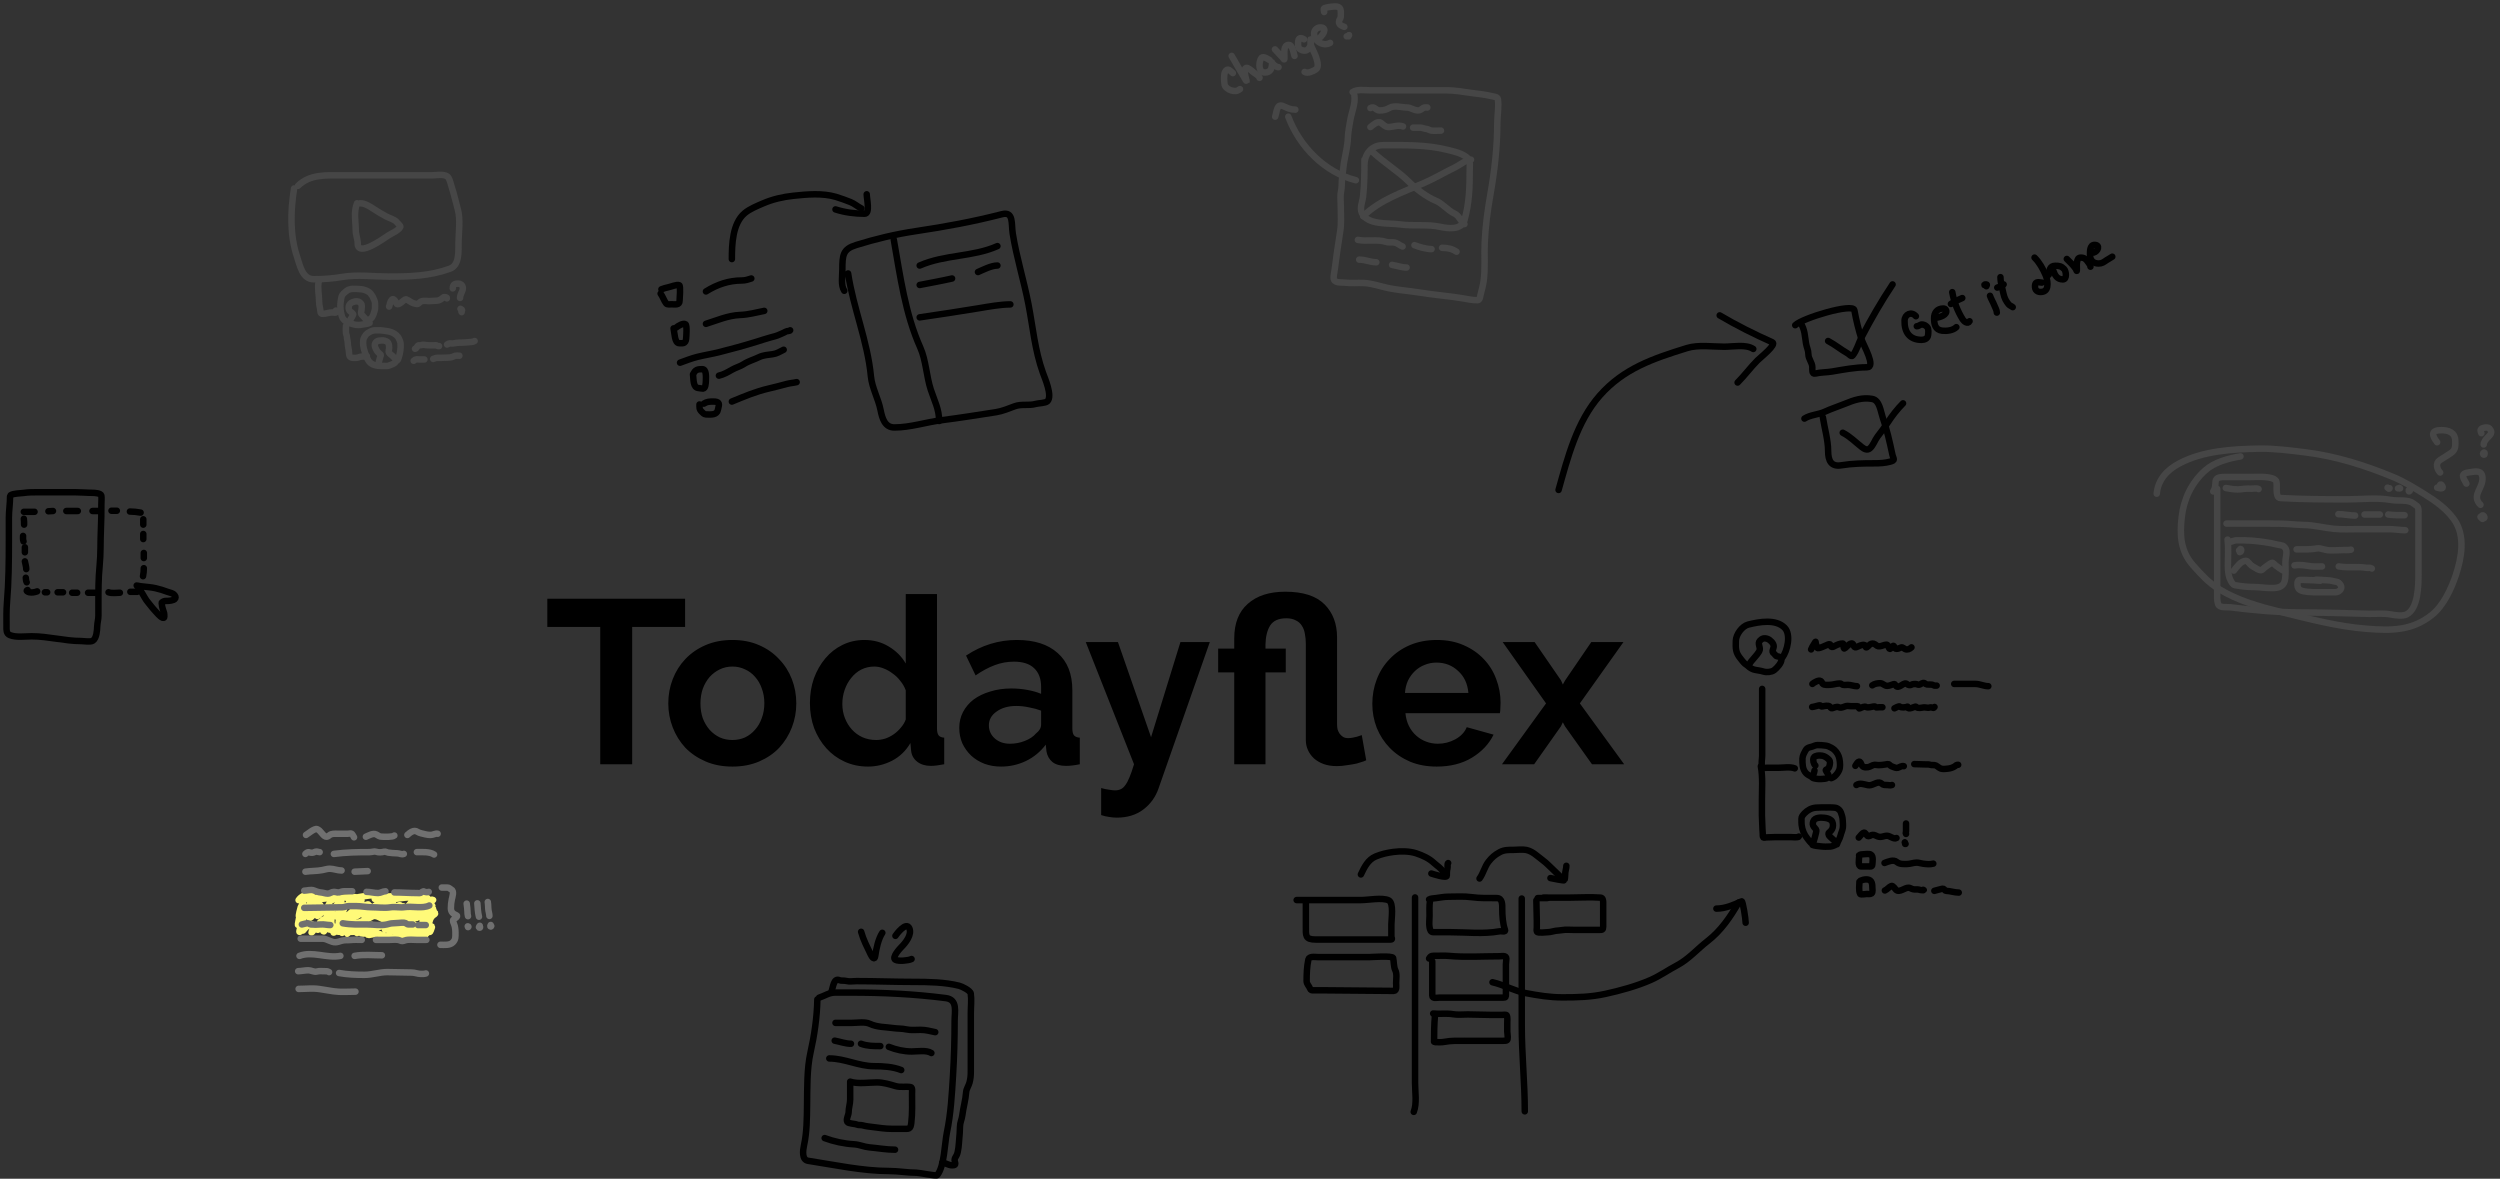 <svg width="386" height="182" viewBox="0 0 386 182" fill="none" xmlns="http://www.w3.org/2000/svg">
<rect x="0" y="0" width="386" height="182" fill="#333333" stroke="none"/>
<path d="M105.78 96.796H97.608V118H92.676V96.796H84.504V92.44H105.78V96.796ZM113.084 118.36C111.548 118.36 110.168 118.096 108.944 117.568C107.72 117.04 106.676 116.332 105.812 115.444C104.972 114.532 104.324 113.488 103.868 112.312C103.412 111.136 103.184 109.9 103.184 108.604C103.184 107.284 103.412 106.036 103.868 104.86C104.324 103.684 104.972 102.652 105.812 101.764C106.676 100.852 107.72 100.132 108.944 99.604C110.168 99.076 111.548 98.812 113.084 98.812C114.62 98.812 115.988 99.076 117.188 99.604C118.412 100.132 119.444 100.852 120.284 101.764C121.148 102.652 121.808 103.684 122.264 104.86C122.72 106.036 122.948 107.284 122.948 108.604C122.948 109.9 122.72 111.136 122.264 112.312C121.808 113.488 121.16 114.532 120.32 115.444C119.48 116.332 118.448 117.04 117.224 117.568C116 118.096 114.62 118.36 113.084 118.36ZM108.152 108.604C108.152 109.444 108.272 110.212 108.512 110.908C108.776 111.58 109.124 112.168 109.556 112.672C110.012 113.176 110.54 113.572 111.14 113.86C111.74 114.124 112.388 114.256 113.084 114.256C113.78 114.256 114.428 114.124 115.028 113.86C115.628 113.572 116.144 113.176 116.576 112.672C117.032 112.168 117.38 111.568 117.62 110.872C117.884 110.176 118.016 109.408 118.016 108.568C118.016 107.752 117.884 106.996 117.62 106.3C117.38 105.604 117.032 105.004 116.576 104.5C116.144 103.996 115.628 103.612 115.028 103.348C114.428 103.06 113.78 102.916 113.084 102.916C112.388 102.916 111.74 103.06 111.14 103.348C110.54 103.636 110.012 104.032 109.556 104.536C109.124 105.04 108.776 105.64 108.512 106.336C108.272 107.032 108.152 107.788 108.152 108.604ZM134.016 118.36C132.72 118.36 131.52 118.108 130.416 117.604C129.312 117.1 128.364 116.404 127.572 115.516C126.78 114.628 126.156 113.596 125.7 112.42C125.268 111.22 125.052 109.936 125.052 108.568C125.052 107.2 125.256 105.928 125.664 104.752C126.096 103.576 126.684 102.544 127.428 101.656C128.172 100.768 129.06 100.072 130.092 99.568C131.124 99.064 132.252 98.812 133.476 98.812C134.868 98.812 136.116 99.148 137.22 99.82C138.348 100.492 139.224 101.368 139.848 102.448V91.72H144.672V112.456C144.672 112.96 144.756 113.32 144.924 113.536C145.092 113.752 145.38 113.872 145.788 113.896V118C144.948 118.168 144.264 118.252 143.736 118.252C142.872 118.252 142.164 118.036 141.612 117.604C141.06 117.172 140.748 116.608 140.676 115.912L140.568 114.724C139.872 115.924 138.924 116.836 137.724 117.46C136.548 118.06 135.312 118.36 134.016 118.36ZM135.276 114.256C135.732 114.256 136.2 114.184 136.68 114.04C137.16 113.872 137.604 113.644 138.012 113.356C138.42 113.068 138.78 112.732 139.092 112.348C139.428 111.964 139.68 111.544 139.848 111.088V106.588C139.656 106.06 139.38 105.58 139.02 105.148C138.684 104.692 138.288 104.308 137.832 103.996C137.4 103.66 136.932 103.396 136.428 103.204C135.948 103.012 135.468 102.916 134.988 102.916C134.268 102.916 133.596 103.072 132.972 103.384C132.372 103.696 131.856 104.128 131.424 104.68C130.992 105.208 130.656 105.82 130.416 106.516C130.176 107.212 130.056 107.932 130.056 108.676C130.056 109.468 130.188 110.2 130.452 110.872C130.716 111.544 131.076 112.132 131.532 112.636C131.988 113.14 132.528 113.536 133.152 113.824C133.8 114.112 134.508 114.256 135.276 114.256ZM154.555 118.36C153.643 118.36 152.791 118.216 151.999 117.928C151.207 117.616 150.523 117.196 149.947 116.668C149.371 116.116 148.915 115.48 148.579 114.76C148.267 114.04 148.111 113.248 148.111 112.384C148.111 111.496 148.303 110.68 148.687 109.936C149.095 109.168 149.647 108.52 150.343 107.992C151.063 107.464 151.915 107.056 152.899 106.768C153.883 106.456 154.963 106.3 156.139 106.3C156.979 106.3 157.795 106.372 158.587 106.516C159.403 106.66 160.123 106.864 160.747 107.128V106.048C160.747 104.8 160.387 103.84 159.667 103.168C158.971 102.496 157.927 102.16 156.535 102.16C155.527 102.16 154.543 102.34 153.583 102.7C152.623 103.06 151.639 103.588 150.631 104.284L149.155 101.224C151.579 99.616 154.195 98.812 157.003 98.812C159.715 98.812 161.815 99.484 163.303 100.828C164.815 102.148 165.571 104.068 165.571 106.588V112.456C165.571 112.96 165.655 113.32 165.823 113.536C166.015 113.752 166.315 113.872 166.723 113.896V118C165.907 118.168 165.199 118.252 164.599 118.252C163.687 118.252 162.979 118.048 162.475 117.64C161.995 117.232 161.695 116.692 161.575 116.02L161.467 114.976C160.627 116.08 159.607 116.92 158.407 117.496C157.207 118.072 155.923 118.36 154.555 118.36ZM155.923 114.832C156.739 114.832 157.507 114.688 158.227 114.4C158.971 114.112 159.547 113.728 159.955 113.248C160.483 112.84 160.747 112.384 160.747 111.88V109.72C160.171 109.504 159.547 109.336 158.875 109.216C158.203 109.072 157.555 109 156.931 109C155.683 109 154.663 109.288 153.871 109.864C153.079 110.416 152.683 111.124 152.683 111.988C152.683 112.804 152.995 113.488 153.619 114.04C154.243 114.568 155.011 114.832 155.923 114.832ZM170.018 121.672C170.426 121.792 170.822 121.876 171.206 121.924C171.59 121.996 171.914 122.032 172.178 122.032C172.49 122.032 172.778 121.972 173.042 121.852C173.306 121.732 173.546 121.516 173.762 121.204C173.978 120.916 174.194 120.508 174.41 119.98C174.626 119.452 174.854 118.792 175.094 118L167.642 99.136H172.61L177.722 113.824L182.258 99.136H186.794L178.874 121.744C178.418 123.064 177.638 124.144 176.534 124.984C175.43 125.824 174.062 126.244 172.43 126.244C172.046 126.244 171.65 126.208 171.242 126.136C170.858 126.088 170.45 125.992 170.018 125.848V121.672ZM210.943 117.388C210.919 117.412 210.775 117.472 210.511 117.568C210.247 117.664 209.899 117.772 209.467 117.892C209.035 117.988 208.543 118.072 207.991 118.144C207.463 118.24 206.935 118.288 206.407 118.288C205.639 118.288 204.955 118.18 204.355 117.964C203.779 117.748 203.287 117.46 202.879 117.1C202.471 116.716 202.159 116.284 201.943 115.804C201.727 115.324 201.619 114.808 201.619 114.256V99.388C201.619 98.86 201.571 98.356 201.475 97.876C201.403 97.396 201.247 96.976 201.007 96.616C200.791 96.256 200.479 95.98 200.071 95.788C199.687 95.572 199.195 95.464 198.595 95.464C197.419 95.464 196.591 95.836 196.111 96.58C195.655 97.324 195.415 98.296 195.391 99.496V100.144H198.523V103.816H195.391V118H190.567V103.816H188.083V100.144H190.567V98.56C190.567 96.232 191.263 94.456 192.655 93.232C194.047 91.984 195.979 91.36 198.451 91.36C201.187 91.36 203.203 92.008 204.499 93.304C205.795 94.6 206.443 96.304 206.443 98.416V111.844C206.443 112.084 206.467 112.336 206.515 112.6C206.587 112.84 206.695 113.068 206.839 113.284C206.983 113.476 207.163 113.644 207.379 113.788C207.595 113.908 207.859 113.968 208.171 113.968C208.387 113.968 208.615 113.944 208.855 113.896C209.095 113.848 209.311 113.8 209.503 113.752C209.719 113.68 209.899 113.62 210.043 113.572C210.187 113.524 210.259 113.5 210.259 113.5L210.943 117.388ZM221.823 118.36C220.311 118.36 218.943 118.108 217.719 117.604C216.495 117.076 215.451 116.368 214.587 115.48C213.723 114.592 213.051 113.56 212.571 112.384C212.115 111.208 211.887 109.972 211.887 108.676C211.887 107.332 212.115 106.072 212.571 104.896C213.027 103.696 213.687 102.652 214.551 101.764C215.415 100.852 216.459 100.132 217.683 99.604C218.931 99.076 220.323 98.812 221.859 98.812C223.395 98.812 224.763 99.076 225.963 99.604C227.187 100.132 228.219 100.84 229.059 101.728C229.923 102.616 230.571 103.648 231.003 104.824C231.459 106 231.687 107.224 231.687 108.496C231.687 108.808 231.675 109.108 231.651 109.396C231.651 109.684 231.627 109.924 231.579 110.116H216.999C217.071 110.86 217.251 111.52 217.539 112.096C217.827 112.672 218.199 113.164 218.655 113.572C219.111 113.98 219.627 114.292 220.203 114.508C220.779 114.724 221.379 114.832 222.003 114.832C222.963 114.832 223.863 114.604 224.703 114.148C225.567 113.668 226.155 113.044 226.467 112.276L230.607 113.428C229.911 114.868 228.795 116.056 227.259 116.992C225.747 117.904 223.935 118.36 221.823 118.36ZM226.719 106.984C226.599 105.568 226.071 104.44 225.135 103.6C224.223 102.736 223.107 102.304 221.787 102.304C221.139 102.304 220.527 102.424 219.951 102.664C219.399 102.88 218.907 103.192 218.475 103.6C218.043 104.008 217.683 104.5 217.395 105.076C217.131 105.652 216.975 106.288 216.927 106.984H226.719ZM236.946 99.136L241.014 105.04L241.302 105.688L241.662 105.04L245.694 99.136H250.662L243.93 108.604L250.77 118H245.802L241.626 112.132L241.302 111.52L241.014 112.132L236.874 118H231.906L238.71 108.604L232.014 99.136H236.946Z" fill="black"/>
<path d="M240.643 75.648C242.056 70.624 243.468 65.076 247.016 61.059C250.688 56.901 255.251 55.36 260.454 53.745C262.207 53.201 264.397 53.534 266.232 53.534C267.561 53.534 269.571 53.124 270.704 53.879" stroke="black" stroke-linecap="round" stroke-linejoin="round"/>
<path d="M265.521 48.696C268.069 50.213 270.927 51.636 273.642 52.843C274.377 53.17 271.866 55.137 271.357 55.645C270.266 56.736 269.377 57.971 268.286 59.062" stroke="black" stroke-linecap="round" stroke-linejoin="round"/>
<path d="M277.996 49.804C278.709 51.03 278.632 51.749 278.854 53.054C278.953 53.636 279.215 54.081 279.215 54.679C279.215 55.438 279.824 55.99 279.824 56.71C279.824 57.044 279.73 57.817 280.276 57.68C281.125 57.468 282.004 57.509 282.871 57.364C284.673 57.064 286.419 56.71 288.254 56.71C289.727 56.71 287.72 53.311 287.441 52.444C286.962 50.952 286.585 49.385 286.313 47.886C286.109 46.764 278.298 49.096 277.184 50.21" stroke="black" stroke-linecap="round" stroke-linejoin="round"/>
<path d="M282.262 52.648C283.339 53.218 284.24 53.983 285.297 54.577C285.465 54.671 285.849 55.13 286.031 54.916C286.668 54.163 286.988 52.923 287.441 52.05C288.874 49.29 290.493 46.495 292.214 43.914" stroke="black" stroke-linecap="round" stroke-linejoin="round"/>
<path d="M281.449 64.428C281.706 66.067 282.262 67.982 282.262 69.63C282.262 71.132 282.735 72.103 284.304 71.842C285.975 71.564 287.722 71.537 289.416 71.537C290.259 71.537 290.992 71.499 291.808 71.289C292.737 71.05 292.335 70.898 292.169 70.115C291.765 68.207 291.325 66.261 290.68 64.417C290.37 63.532 290.22 61.803 289.077 61.596C287.578 61.323 286.28 61.755 284.835 62.352C283.812 62.774 282.745 63.105 281.743 63.571C280.763 64.025 279.474 64.052 278.606 64.631" stroke="black" stroke-linecap="round" stroke-linejoin="round"/>
<path d="M284.518 66.814C285.651 67.391 286.453 68.246 287.443 69.016C287.818 69.308 288.28 69.595 288.703 69.235C289.229 68.788 289.469 67.96 289.89 67.41C290.414 66.728 290.946 66.035 291.416 65.314C292.128 64.224 292.91 63.197 293.83 62.276" stroke="black" stroke-linecap="round" stroke-linejoin="round"/>
<path d="M130.946 42.221C131.761 47.611 133.955 52.679 134.468 58.107C134.636 59.886 135.606 61.532 135.958 63.308C136.22 64.628 136.633 66 138.088 66C140.569 66 142.948 65.185 145.394 64.877C148.218 64.521 150.996 64.073 153.797 63.639C154.774 63.487 155.729 63.073 156.664 62.73C157.749 62.333 158.842 62.674 159.907 62.367C160.331 62.245 161.434 62.248 161.725 61.954C162.541 61.133 161.309 58.354 161.021 57.545C159.768 54.027 159.494 50.609 158.793 46.977C158.089 43.328 156.958 39.759 156.369 36.079C156.122 34.534 156.54 32.597 154.698 33.073C150.281 34.215 145.946 35.01 141.446 35.682C138.234 36.162 135.255 36.879 132.191 37.829C130.133 38.467 130.061 39.397 130.061 41.627C130.061 42.622 129.8 44.057 130.356 44.897" stroke="black" stroke-linecap="round" stroke-linejoin="round"/>
<path d="M138 37C138.998 42.645 139.76 48.448 142.092 53.664C142.964 55.616 143.043 58.122 143.715 60.168C144.284 61.901 145 63.171 145 65" stroke="black" stroke-linecap="round" stroke-linejoin="round"/>
<path d="M142 41C145.91 39.283 150.186 39.695 154 38" stroke="black" stroke-linecap="round" stroke-linejoin="round"/>
<path d="M142 44C143.672 43.672 145.345 43.375 147 43" stroke="black" stroke-linecap="round" stroke-linejoin="round"/>
<path d="M151 42C151.851 41.631 153.057 41 154 41" stroke="black" stroke-linecap="round" stroke-linejoin="round"/>
<path d="M142 49C145.067 48.549 148.118 48.095 151.16 47.587C152.652 47.338 154.504 47 156 47" stroke="black" stroke-linecap="round" stroke-linejoin="round"/>
<path d="M102 45.33C102.339 45.808 102.511 46.393 102.853 46.849C103.02 47.07 103.426 46.983 103.68 46.983C104.277 46.983 104.926 47.143 104.926 46.444C104.926 46.192 105.124 44.123 104.872 44.032C104.469 43.886 103.571 44.288 103.151 44.362C102.804 44.424 102.45 44.55 102.122 44.668" stroke="black" stroke-linecap="round" stroke-linejoin="round"/>
<path d="M104 50.702C104.169 51.455 104.15 52.991 104.875 52.991C105.356 52.991 105.868 53.129 105.938 52.303C105.967 51.959 106.105 50.242 105.841 50.058C105.516 49.831 104.687 50.323 104.409 50.567" stroke="black" stroke-linecap="round" stroke-linejoin="round"/>
<path d="M109 45C110.722 43.92 112.544 43.308 114.518 43.308C115.054 43.308 115.484 43.172 116 43" stroke="black" stroke-linecap="round" stroke-linejoin="round"/>
<path d="M109 50C110.676 49.479 112.411 48.702 114.262 48.632C115.627 48.58 116.725 48.242 118 48" stroke="black" stroke-linecap="round" stroke-linejoin="round"/>
<path d="M113 40C113 37.771 113.081 34.517 114.98 32.914C115.76 32.256 116.899 31.801 117.83 31.398C119.308 30.759 120.894 30.399 122.494 30.228C124.641 29.999 126.993 29.793 129.062 30.397C129.828 30.621 130.556 30.909 131.299 31.192C131.921 31.429 132.408 31.897 133 32.185" stroke="black" stroke-linecap="round" stroke-linejoin="round"/>
<path d="M129 32.333C130.453 32.802 131.998 33 133.506 33C134.387 33 133.821 30.675 133.821 30" stroke="black" stroke-linecap="round" stroke-linejoin="round"/>
<path d="M126.199 154.311C126.152 157.014 125.735 159.882 125.139 162.523C124.581 165.002 124.645 168.069 124.609 170.618C124.581 172.666 124.582 174.831 124.139 176.829C123.96 177.632 123.785 179.076 124.771 179.228C128.805 179.849 133.19 180.803 137.267 180.803C138.709 180.803 140.073 181.068 141.506 181.068C141.969 181.068 144.561 181.627 144.714 181.436C145.824 180.048 145.847 176.546 146.201 174.857C146.802 171.984 146.966 169.005 147.143 166.085C147.314 163.257 147.393 160.465 147.393 157.622C147.393 156.223 147.904 154.344 146.039 154.105C141.112 153.473 136.336 153.251 131.38 153.251C130.58 153.251 129.78 153.251 128.981 153.251C127.982 153.251 127.371 153.744 126.464 154.046" stroke="black" stroke-linecap="round" stroke-linejoin="round"/>
<path d="M128.999 157.932C129.853 157.932 130.706 157.932 131.56 157.932C132.398 157.932 133.535 157.714 134.306 158.078C135.466 158.625 136.711 158.558 137.967 158.741C138.645 158.84 139.264 158.788 139.937 158.94C140.633 159.097 141.423 159.006 142.133 159.006C142.957 159.006 143.601 159.204 144.401 159.364" stroke="black" stroke-linecap="round" stroke-linejoin="round"/>
<path d="M128.88 160.678C129.702 160.834 130.56 161.155 131.387 161.155" stroke="black" stroke-linecap="round" stroke-linejoin="round"/>
<path d="M132.939 161.155C133.901 161.522 134.907 161.514 135.924 161.514" stroke="black" stroke-linecap="round" stroke-linejoin="round"/>
<path d="M137.238 161.633C138.349 162.083 139.577 162.349 140.766 162.349C141.613 162.349 143.066 162.096 143.804 162.588" stroke="black" stroke-linecap="round" stroke-linejoin="round"/>
<path d="M128.044 163.424C130.415 163.424 132.582 164.618 134.943 164.618C136.349 164.618 137.858 164.699 139.148 165.215" stroke="black" stroke-linecap="round" stroke-linejoin="round"/>
<path d="M131.268 169.752V167.006C132.458 167.402 134.141 167.125 135.394 167.125C136.378 167.125 137.37 167.424 138.286 167.696C139.052 167.923 139.856 167.709 140.62 167.848C140.912 167.901 140.819 168.596 140.819 168.797C140.819 170.332 140.885 171.876 140.7 173.4C140.578 174.405 140.315 174.289 139.453 174.289H137.649C136.675 174.289 135.791 174.142 134.823 174.023C134.278 173.957 133.709 173.899 133.178 173.752C132.89 173.671 132.56 173.755 132.289 173.632C131.972 173.488 130.97 173.504 130.817 173.214C130.604 172.812 131.029 172.142 131.029 171.722C131.029 171.059 131.268 170.42 131.268 169.752Z" stroke="black" stroke-linecap="round" stroke-linejoin="round"/>
<path d="M127.328 175.722C128.714 176.245 130.383 176.603 131.865 176.677C132.679 176.717 133.414 177.08 134.193 177.148C135.554 177.266 136.821 177.512 138.193 177.512" stroke="black" stroke-linecap="round" stroke-linejoin="round"/>
<path d="M128.402 153.036C128.617 152.487 128.723 150.95 129.596 151.338C129.889 151.469 130.321 151.365 130.644 151.458C131.119 151.593 131.753 151.484 132.249 151.484C135.183 151.484 138.128 151.604 141.045 151.604C143.356 151.604 145.853 151.64 148.096 152.201C148.522 152.307 149.819 152.937 149.887 153.408C150.025 154.373 149.893 155.456 149.893 156.433C149.893 159.409 149.893 162.385 149.893 165.361C149.893 166.032 149.86 166.548 149.681 167.191C149.561 167.623 149.207 168.157 149.177 168.584C149.093 169.804 148.725 171.037 148.573 172.252C148.501 172.834 148.222 173.342 148.222 173.944C148.222 174.597 148.151 175.311 148.096 175.967C148.046 176.567 147.986 177.866 147.685 178.408C147.561 178.631 147.386 178.85 147.386 179.124C147.386 179.341 147.663 179.819 147.326 179.894C146.552 180.066 146.161 179.542 145.476 179.542" stroke="black" stroke-linecap="round" stroke-linejoin="round"/>
<path d="M132.959 143.871C133.302 145.116 133.877 146.201 134.43 147.357C134.617 147.748 135.036 148.359 135.139 147.582C135.279 146.533 135.622 144.937 136.229 144.027" stroke="black" stroke-linecap="round" stroke-linejoin="round"/>
<path d="M138.254 144.494C138.394 144.267 139.91 142.23 140.399 143.317C140.843 144.303 139.81 145.584 139.188 146.207C139.002 146.392 137.61 147.856 138.254 148.197C138.751 148.46 140.269 148.314 140.745 148.075" stroke="black" stroke-linecap="round" stroke-linejoin="round"/>
<path d="M200.204 138.971C203.518 138.971 206.831 138.971 210.145 138.971C211.222 138.971 213.466 138.538 214.422 139.016C215.229 139.42 214.828 141.92 214.828 142.729C214.828 143.338 214.828 143.947 214.828 144.557C214.828 144.828 215.086 145.064 214.715 145.064C214.249 145.064 213.782 145.064 213.316 145.064C209.927 145.064 206.538 145.064 203.149 145.064C201.491 145.064 201.626 144.46 201.626 142.988C201.626 141.717 201.626 140.445 201.626 139.174" stroke="black" stroke-linecap="round" stroke-linejoin="round"/>
<path d="M202.015 148.144C201.78 149.241 201.741 150.36 201.741 151.485C201.741 151.936 202.14 152.257 202.29 152.67C202.365 152.878 202.522 152.904 202.717 152.904C203.358 152.904 203.999 152.904 204.639 152.904C208.176 152.904 211.671 152.996 215.197 152.996C215.716 152.996 215.563 152.136 215.563 151.801C215.563 151.18 215.715 150.359 215.431 149.792C215.179 149.288 215.226 148.481 215.1 147.915C215.014 147.527 211.733 147.778 211.378 147.778C209.325 147.778 207.272 147.778 205.219 147.778C204.67 147.778 204.121 147.778 203.571 147.778C203.128 147.778 202.438 147.63 202.107 147.961" stroke="black" stroke-linecap="round" stroke-linejoin="round"/>
<path d="M218.484 138.565C218.484 145.7 218.484 152.835 218.484 159.971C218.484 162.382 218.484 164.793 218.484 167.204C218.484 168.567 218.79 170.4 218.281 171.672" stroke="black" stroke-linecap="round" stroke-linejoin="round"/>
<path d="M220.79 139.083C220.671 139.845 220.72 140.63 220.72 141.399C220.72 141.965 220.622 142.624 220.724 143.185C220.795 143.574 220.894 143.926 221.297 143.926C222.133 143.926 222.969 143.926 223.804 143.926C226.406 143.926 229.01 144.253 231.56 143.789C231.84 143.738 232.514 143.97 232.371 143.567C232.039 142.64 231.949 141.383 231.949 140.401C231.949 139.685 232.001 138.662 231.092 138.662C229.787 138.662 228.498 138.7 227.208 138.522C226.029 138.359 224.803 138.452 223.613 138.452C222.969 138.452 222.336 138.587 221.707 138.666C221.421 138.702 220.879 138.72 220.65 138.873" stroke="black" stroke-linecap="round" stroke-linejoin="round"/>
<path d="M221.141 148.418C221.141 150.185 221.141 151.953 221.141 153.72C221.141 154.245 221.873 154.032 222.264 154.032C223.574 154.032 224.884 154.032 226.194 154.032C227.78 154.032 229.366 154.032 230.951 154.032C231.336 154.032 231.721 154.032 232.105 154.032C232.503 154.032 232.511 153.917 232.511 153.557C232.511 152.007 232.511 150.458 232.511 148.909C232.511 148.592 232.581 148.308 232.581 147.996C232.581 147.469 231.863 147.646 231.528 147.646C228.943 147.646 226.281 147.828 223.707 147.591C223.041 147.53 222.356 147.575 221.687 147.575C221.16 147.575 220.935 147.497 220.65 147.996" stroke="black" stroke-linecap="round" stroke-linejoin="round"/>
<path d="M221.282 156.489C222.287 156.599 223.346 156.423 224.338 156.594C225.073 156.721 225.885 156.629 226.631 156.629C227.795 156.629 228.955 156.699 230.125 156.699C230.73 156.699 231.336 156.699 231.942 156.699C232.088 156.699 232.56 156.619 232.636 156.769C232.791 157.081 232.721 157.62 232.721 157.959C232.721 158.398 232.706 158.841 232.721 159.28C232.731 159.552 232.792 159.82 232.792 160.103C232.792 160.665 232.734 160.692 232.098 160.7C230.112 160.724 228.125 160.7 226.14 160.7C225.106 160.7 224.063 160.663 223.052 160.856C222.529 160.955 222.161 160.91 221.633 160.91" stroke="black" stroke-linecap="round" stroke-linejoin="round"/>
<path d="M221.562 156.769C221.434 158.1 221.422 159.509 221.422 160.84" stroke="black" stroke-linecap="round" stroke-linejoin="round"/>
<path d="M235.425 171.591C235.425 167.179 234.957 162.779 234.957 158.354C234.957 155.084 234.957 151.813 234.957 148.543C234.957 145.273 234.957 142.003 234.957 138.732" stroke="black" stroke-linecap="round" stroke-linejoin="round"/>
<path d="M237.213 139.013C237.213 140.071 237.283 141.116 237.283 142.171C237.283 142.509 237.283 142.847 237.283 143.185C237.283 143.359 237.217 143.701 237.299 143.856C237.434 144.112 238.807 143.929 239.038 143.926C239.434 143.92 239.802 143.769 240.192 143.715C240.519 143.67 240.856 143.67 241.179 143.61C241.751 143.504 242.386 143.575 242.968 143.575C243.912 143.575 244.855 143.575 245.799 143.575C246.178 143.575 246.558 143.575 246.937 143.575C247.364 143.575 247.53 143.581 247.53 143.084C247.53 141.82 247.53 140.557 247.53 139.294C247.53 139.047 247.472 138.62 247.156 138.596C245.573 138.474 243.94 138.592 242.352 138.592C241.013 138.592 239.675 138.592 238.336 138.592" stroke="black" stroke-linecap="round" stroke-linejoin="round"/>
<path d="M237.424 138.662C237.915 138.662 238.406 138.662 238.898 138.662" stroke="black" stroke-linecap="round" stroke-linejoin="round"/>
<path d="M210.122 135.013C210.657 133.904 211.202 132.744 212.403 132.24C213.269 131.877 214.203 131.665 215.133 131.542C216.212 131.4 217.607 131.399 218.658 131.749C219.656 132.082 220.644 132.523 221.422 133.258C221.818 133.632 222.653 134.144 222.826 134.662" stroke="black" stroke-linecap="round" stroke-linejoin="round"/>
<path d="M221.001 134.872C221.245 134.952 223.365 135.649 223.387 135.223C223.407 134.85 223.366 134.454 223.492 134.1C223.56 133.911 223.424 133.345 223.598 133.258" stroke="black" stroke-linecap="round" stroke-linejoin="round"/>
<path d="M228.44 135.644C229.028 134.839 229.209 133.836 229.828 133.047C230.348 132.385 230.806 131.985 231.56 131.578C232.246 131.207 232.898 131.223 233.657 131.223C234.299 131.223 235.057 131.107 235.685 131.238C236.236 131.354 236.788 131.697 237.213 132.049C237.827 132.559 238.499 133 239.065 133.566C239.677 134.178 240.32 134.751 240.933 135.364" stroke="black" stroke-linecap="round" stroke-linejoin="round"/>
<path d="M239.389 135.574C239.544 135.604 241.508 136.028 241.549 135.909C241.722 135.408 241.608 134.807 241.759 134.295C241.811 134.121 241.845 133.86 241.845 133.679" stroke="black" stroke-linecap="round" stroke-linejoin="round"/>
<path d="M21.106 90.405C21.265 90.63 21.46 90.83 21.617 91.054C21.746 91.239 21.852 91.437 21.969 91.627C22.246 92.078 22.489 92.582 22.843 92.992C23.087 93.274 23.319 93.572 23.545 93.866C23.774 94.163 24.061 94.421 24.299 94.711C24.38 94.809 25.145 95.653 25.349 95.333C25.392 95.265 25.367 95.15 25.367 95.075C25.367 94.927 25.369 94.778 25.333 94.632C25.289 94.451 25.22 94.274 25.157 94.098C25.054 93.806 24.987 93.464 24.975 93.159C24.972 93.077 24.933 93.068 25.009 93.001C25.093 92.928 25.204 92.88 25.311 92.835C25.473 92.766 25.683 92.791 25.856 92.781C26.038 92.77 26.243 92.761 26.42 92.723C26.641 92.677 26.967 92.604 27.065 92.399C27.174 92.171 27.052 92.006 26.895 91.827C26.66 91.558 26.222 91.514 25.878 91.384C25.272 91.155 24.676 90.971 24.037 90.822C23.349 90.662 22.639 90.63 21.938 90.539C21.784 90.519 21.591 90.507 21.444 90.467C21.363 90.444 21.301 90.412 21.218 90.43" stroke="black" stroke-linecap="round" stroke-linejoin="round"/>
<path d="M22.081 88.966C22.165 88.556 22.204 88.145 22.204 87.728" stroke="black" stroke-linecap="round" stroke-linejoin="round"/>
<path d="M22.204 86.16C22.204 85.899 22.204 85.638 22.204 85.376" stroke="black" stroke-linecap="round" stroke-linejoin="round"/>
<path d="M22.122 83.231C22.122 82.97 22.122 82.709 22.122 82.447" stroke="black" stroke-linecap="round" stroke-linejoin="round"/>
<path d="M22.122 81.003C22.122 80.728 22.122 80.453 22.122 80.178" stroke="black" stroke-linecap="round" stroke-linejoin="round"/>
<path d="M21.709 79.147C21.165 79.047 20.611 78.982 20.059 78.982" stroke="black" stroke-linecap="round" stroke-linejoin="round"/>
<path d="M18.038 78.858C17.763 78.858 17.488 78.858 17.213 78.858" stroke="black" stroke-linecap="round" stroke-linejoin="round"/>
<path d="M15.48 78.899C15.081 78.899 14.682 78.899 14.284 78.899" stroke="black" stroke-linecap="round" stroke-linejoin="round"/>
<path d="M12.014 78.899C11.423 78.899 10.832 78.899 10.241 78.899" stroke="black" stroke-linecap="round" stroke-linejoin="round"/>
<path d="M8.178 78.899C7.941 78.903 7.712 78.941 7.476 78.941" stroke="black" stroke-linecap="round" stroke-linejoin="round"/>
<path d="M5.331 79.023C4.781 79.023 4.231 79.023 3.681 79.023" stroke="black" stroke-linecap="round" stroke-linejoin="round"/>
<path d="M3.681 80.096C3.728 80.399 3.722 80.697 3.722 81.003" stroke="black" stroke-linecap="round" stroke-linejoin="round"/>
<path d="M21.177 91.379C20.826 91.379 20.476 91.379 20.125 91.379" stroke="black" stroke-linecap="round" stroke-linejoin="round"/>
<path d="M18.51 91.519C18 91.519 17.246 91.645 16.756 91.449" stroke="black" stroke-linecap="round" stroke-linejoin="round"/>
<path d="M14.72 91.519C14.346 91.519 13.972 91.519 13.598 91.519" stroke="black" stroke-linecap="round" stroke-linejoin="round"/>
<path d="M11.913 91.519C11.656 91.519 11.399 91.519 11.141 91.519" stroke="black" stroke-linecap="round" stroke-linejoin="round"/>
<path d="M9.737 91.449C9.457 91.449 9.176 91.449 8.895 91.449" stroke="black" stroke-linecap="round" stroke-linejoin="round"/>
<path d="M7.281 91.449C7.164 91.449 7.047 91.449 6.93 91.449" stroke="black" stroke-linecap="round" stroke-linejoin="round"/>
<path d="M5.737 91.308C5.376 91.449 4.899 91.532 4.509 91.445C4.302 91.399 3.92 91.212 4.263 91.098" stroke="black" stroke-linecap="round" stroke-linejoin="round"/>
<path d="M3.561 82.746C3.561 83.036 3.524 83.318 3.632 83.588" stroke="black" stroke-linecap="round" stroke-linejoin="round"/>
<path d="M3.842 84.501C3.842 84.758 3.842 85.015 3.842 85.273" stroke="black" stroke-linecap="round" stroke-linejoin="round"/>
<path d="M3.842 86.676C3.908 87.099 4.053 87.448 4.053 87.869" stroke="black" stroke-linecap="round" stroke-linejoin="round"/>
<path d="M3.982 89.203C4.025 89.424 3.998 89.717 4.123 89.905" stroke="black" stroke-linecap="round" stroke-linejoin="round"/>
<path d="M1.554 76.641C1.554 77.748 1.371 78.838 1.371 79.936C1.371 81.133 1.371 82.33 1.371 83.527C1.371 86.709 1.342 89.862 1.076 93.026C0.972 94.259 1.005 95.497 1.005 96.734C1.005 97.233 0.949 97.829 1.524 98.061C2.49 98.452 3.866 98.244 4.89 98.244C7.47 98.244 9.98 98.977 12.544 98.977C12.957 98.977 13.963 99.159 14.329 98.926C14.925 98.546 14.985 97.32 15.01 96.688C15.033 96.143 15.194 95.635 15.194 95.081C15.194 94.464 15.194 93.847 15.194 93.23C15.194 91.255 15.186 89.315 15.382 87.356C15.569 85.484 15.488 83.578 15.58 81.696C15.643 80.411 15.651 79.132 15.651 77.846C15.651 77.413 15.712 76.94 15.646 76.514C15.591 76.156 14.596 76.092 14.309 76.092C13.403 76.092 12.509 76 11.603 76C9.71 76 7.816 76 5.923 76C5.139 76 4.387 75.996 3.619 76.112C3.099 76.19 2.08 76.168 1.646 76.458" stroke="black" stroke-linecap="round" stroke-linejoin="round"/>
<path d="M105 56C105.845 55.689 106.824 55.31 107.7 55.095C108.794 54.827 109.925 54.653 111.027 54.375C112.998 53.879 114.949 53.344 116.883 52.742C117.581 52.525 118.267 52.292 118.978 52.099C119.412 51.98 119.896 51.875 120.3 51.682C120.64 51.52 121.02 51.392 121.339 51.194C121.504 51.091 121.93 51.138 122 51" stroke="black" stroke-linecap="round" stroke-linejoin="round"/>
<path d="M107 57.794C107.098 58.691 107.018 59.846 107.844 59.912C108.077 59.93 108.294 60 108.534 60C108.926 60 108.97 59.228 108.986 58.814C109.013 58.126 109.067 57 108.44 57C107.811 57 107.295 57.019 107 57.882" stroke="black" stroke-linecap="round" stroke-linejoin="round"/>
<path d="M111 58C111.751 57.823 112.363 57.465 113.043 57.073C113.617 56.743 114.281 56.583 114.832 56.222C115.57 55.74 116.441 55.517 117.219 55.133C117.814 54.84 118.664 54.77 119.305 54.688C119.937 54.608 120.418 54.287 121 54" stroke="black" stroke-linecap="round" stroke-linejoin="round"/>
<path d="M108.003 62.449C108.003 62.917 107.947 63.192 108.341 63.57C108.483 63.706 108.704 63.979 108.99 63.986C109.349 63.995 109.833 64.027 110.17 63.947C110.892 63.774 110.837 63.199 110.948 62.801C111.09 62.291 110.977 62 110.17 62C109.537 62 109.146 62.01 108.679 62.32" stroke="black" stroke-linecap="round" stroke-linejoin="round"/>
<path d="M113 62C114.898 61.217 116.71 60.443 118.722 59.983C119.654 59.77 120.589 59.517 121.513 59.273C121.998 59.146 122.513 59.119 123 59" stroke="black" stroke-linecap="round" stroke-linejoin="round"/>
<path d="M269.803 102.761C270.708 103.623 271.231 103.366 272.284 103.69C272.777 103.842 273.526 103.77 273.922 103.478C274.327 103.179 275.152 102.302 275.05 101.74C274.996 101.439 274.67 101.383 274.407 101.335C274.067 101.273 274.106 101.029 273.863 100.877C273.468 100.63 273.863 100.17 273.863 99.776C273.863 99.325 273.317 98.788 272.908 98.642C272.381 98.454 272.056 98.578 271.714 98.941C271.353 99.322 271.783 99.9 271.707 100.32C271.632 100.734 270.97 101.421 270.699 101.753C270.533 101.956 270.267 102.225 270.162 102.463C269.823 103.224 268.99 101.996 268.755 101.713C267.955 100.749 267.979 100.141 268.012 98.941C268.039 97.976 268.973 96.672 269.929 96.433C271.64 96.006 274.17 95.546 275.534 96.911C276.58 97.956 275.973 100.505 275.176 101.567" stroke="black" stroke-linecap="round" stroke-linejoin="round"/>
<path d="M279.833 105.599C280.041 105.401 280.803 104.944 281.112 105.139C281.269 105.237 281.311 105.428 281.416 105.564C281.619 105.824 282.301 105.744 282.582 105.735C283.08 105.719 283.553 105.529 284.044 105.529C284.197 105.529 284.26 105.547 284.38 105.653C284.589 105.839 285.051 105.739 285.312 105.739C285.8 105.739 286.227 105.95 286.711 105.95" stroke="black" stroke-linecap="round" stroke-linejoin="round"/>
<path d="M301.731 105.599C302.832 105.599 303.936 105.583 305.037 105.599C305.712 105.609 306.321 105.95 306.994 105.95" stroke="black" stroke-linecap="round" stroke-linejoin="round"/>
<path d="M272.078 106.368C272.078 109.809 272.078 113.25 272.078 116.691C272.078 117.13 271.896 118.069 272.098 118.451C272.195 118.634 272.66 118.543 272.82 118.543C273.414 118.543 274.007 118.543 274.6 118.543C275.343 118.543 276.415 118.355 277.112 118.634" stroke="black" stroke-linecap="round" stroke-linejoin="round"/>
<path d="M280.16 118.978C280.126 119.211 280.086 119.387 279.982 119.594C279.95 119.658 279.907 119.714 279.873 119.777C279.844 119.829 279.836 119.891 279.807 119.941C279.66 120.19 280.654 120.275 280.755 120.279C281.085 120.291 281.413 120.278 281.741 120.238C281.918 120.217 282.159 120.161 282.241 119.981C282.307 119.839 282.318 119.543 282.205 119.424C282.095 119.308 282.025 119.186 281.953 119.042C281.916 118.968 281.856 118.907 281.942 118.847C282.055 118.768 282.184 118.743 282.287 118.644C282.391 118.543 282.45 118.347 282.484 118.21C282.555 117.93 282.618 117.558 282.409 117.324C282.185 117.075 281.906 116.871 281.593 116.749C281.425 116.684 281.253 116.66 281.074 116.655C280.909 116.65 280.726 116.635 280.565 116.677C280.363 116.729 280.116 116.785 280.03 116.999C279.879 117.376 280.007 117.914 280.29 118.197" stroke="black" stroke-linecap="round" stroke-linejoin="round"/>
<path d="M279.528 119.834C279.275 119.695 279.062 119.595 278.859 119.387C278.588 119.111 278.412 118.686 278.357 118.309C278.298 117.909 278.286 117.5 278.301 117.096C278.309 116.89 278.392 116.644 278.469 116.453C278.529 116.303 278.603 116.169 278.683 116.03C278.785 115.851 278.86 115.688 279.022 115.557C279.224 115.393 279.547 115.357 279.788 115.278C280.057 115.19 280.338 115.037 280.625 115.037C281.063 115.037 281.479 115.067 281.914 115.129C282.185 115.168 282.474 115.291 282.711 115.427C282.878 115.522 283.071 115.63 283.209 115.762C283.61 116.143 283.888 116.594 284.001 117.138C284.063 117.442 284.102 117.785 284.102 118.096C284.102 118.394 284.077 118.653 283.959 118.931C283.804 119.296 283.542 119.629 283.242 119.889C283.106 120.008 282.91 120.079 282.745 120.15" stroke="black" stroke-linecap="round" stroke-linejoin="round"/>
<path d="M286.468 118.246C286.748 117.787 287.1 117.184 287.38 117.968C287.563 118.48 287.907 118.512 288.411 118.452C288.765 118.409 289.098 118.097 289.44 118.084C289.645 118.076 289.824 118.138 290.032 118.138C290.381 118.138 290.709 118.099 291.054 118.042C291.29 118.003 291.56 117.902 291.745 118.087C291.961 118.304 292.092 118.338 292.36 118.437C292.536 118.502 292.788 118.607 292.979 118.556C293.311 118.469 293.604 118.201 293.948 118.299" stroke="black" stroke-linecap="round" stroke-linejoin="round"/>
<path d="M295.562 117.977C296.189 117.977 296.791 118.03 297.412 118.03C297.619 118.03 297.818 118.013 298.013 118.084C298.298 118.188 298.629 118.057 298.898 118.192C299.26 118.373 299.443 118.668 299.891 118.718C300.207 118.753 300.5 118.7 300.808 118.673C301.119 118.646 301.599 118.488 301.843 118.305C302.05 118.15 302.067 118.084 302.342 118.084" stroke="black" stroke-linecap="round" stroke-linejoin="round"/>
<path d="M286.63 121.205C287.181 120.827 287.827 121.117 288.405 121.229C289.081 121.36 289.536 120.783 290.193 120.828C290.394 120.842 290.545 121.037 290.719 121.124C290.925 121.227 291.143 121.205 291.368 121.205C291.641 121.205 291.854 121.311 292.118 121.205" stroke="black" stroke-linecap="round" stroke-linejoin="round"/>
<path d="M271.875 118.317C272.195 120.036 272.04 121.852 272.04 123.597C272.04 124.363 272.04 125.128 272.04 125.894C272.04 126.599 272.123 127.315 272.123 128.014C272.123 128.234 272.149 128.469 272.166 128.69C272.177 128.818 272.15 129.193 272.247 129.29C272.345 129.389 272.641 129.29 272.769 129.29C273.194 129.29 273.613 129.249 274.039 129.249C274.875 129.249 275.711 129.249 276.546 129.249C276.674 129.249 277.643 129.348 277.734 129.167" stroke="black" stroke-linecap="round" stroke-linejoin="round"/>
<path d="M279.859 130.461C280.244 130.61 280.68 130.622 281.086 130.676C281.578 130.741 282.109 130.742 282.604 130.707C282.845 130.69 283.09 130.584 283.314 130.493C283.483 130.424 283.568 130.266 283.476 130.082C283.398 129.926 283.202 129.775 283.071 129.664C282.935 129.546 282.811 129.414 282.674 129.298C282.551 129.194 282.336 128.993 282.326 128.817C282.321 128.716 282.31 128.614 282.397 128.549C282.655 128.356 282.9 128.078 282.973 127.757C283.055 127.395 283.029 126.907 282.734 126.653C282.444 126.404 282.061 126.31 281.694 126.27C281.165 126.213 280.212 126.178 279.979 126.792C279.856 127.114 279.851 127.4 280.067 127.671C280.17 127.801 280.292 127.925 280.39 128.057C280.474 128.172 280.434 128.404 280.404 128.532C280.337 128.812 280.272 129.093 280.191 129.37C280.11 129.651 280.009 129.923 279.938 130.207C279.922 130.272 279.91 130.369 279.822 130.312C279.538 130.127 279.298 129.771 279.086 129.511C278.554 128.857 278.264 128.174 278.169 127.332C278.144 127.111 278.151 126.888 278.151 126.666C278.151 126.53 278.128 126.371 278.169 126.239C278.242 125.997 278.419 125.766 278.594 125.59C279.112 125.072 279.677 124.754 280.407 124.698C280.959 124.655 281.514 124.673 282.066 124.673C282.358 124.673 282.654 124.656 282.945 124.68C283.138 124.696 283.385 124.697 283.567 124.768C283.834 124.872 284.122 125.138 284.224 125.415C284.353 125.764 284.495 126.185 284.511 126.558C284.528 126.961 284.585 127.385 284.535 127.789C284.483 128.211 284.272 128.607 284.177 129.02C284.063 129.512 283.759 129.891 283.623 130.366" stroke="black" stroke-linecap="round" stroke-linejoin="round"/>
<path d="M286.992 129.321C287.126 129.187 287.668 128.423 287.916 128.572C288.113 128.69 288.228 129.11 288.482 129.11C288.722 129.11 288.876 128.926 289.102 128.904C289.425 128.871 289.625 129.043 289.909 129.145C290.491 129.355 290.827 129.04 291.371 129.04C291.788 129.04 292.438 129.644 292.817 129.391" stroke="black" stroke-linecap="round" stroke-linejoin="round"/>
<path d="M294.291 127.145C294.291 127.553 294.291 127.961 294.291 128.369C294.291 128.547 294.178 128.59 294.291 128.759" stroke="black" stroke-linecap="round" stroke-linejoin="round"/>
<path d="M294.151 130.303C294.138 129.816 293.993 130.151 294.221 130.303" stroke="black" stroke-linecap="round" stroke-linejoin="round"/>
<path d="M279.635 100.273C279.754 99.987 279.902 99.711 280.077 99.454C280.111 99.405 280.331 99.011 280.334 99.102C280.349 99.478 280.481 99.692 280.603 100.028C280.693 100.275 282.068 99.569 282.265 99.502C282.799 99.32 282.514 99.822 282.836 99.894C282.993 99.929 283.17 99.797 283.3 99.732C283.664 99.55 284.099 99.345 284.519 99.359C284.787 99.367 284.487 100.45 284.923 100.04C285.094 99.879 285.891 98.957 286.145 99.532C286.202 99.659 286.267 99.896 286.426 99.939C286.636 99.994 287.04 99.71 287.254 99.654C287.424 99.611 287.753 99.499 287.921 99.607C288.047 99.687 288.045 99.832 288.112 99.948C288.194 100.087 288.641 99.565 288.725 99.505C288.965 99.335 289.249 99.309 289.5 99.478C289.803 99.684 289.862 99.828 290.241 99.786C290.582 99.748 290.903 99.553 291.242 99.535C291.515 99.521 291.549 99.818 291.634 100.004C291.877 100.535 292.03 99.794 292.31 99.717C292.463 99.675 292.525 99.998 292.579 100.082C292.665 100.218 292.972 100.189 293.099 100.142C293.257 100.083 293.394 100.01 293.559 99.962C293.769 99.902 293.964 100.138 294.142 100.217C294.501 100.376 294.873 100.209 295.132 99.951" stroke="black" stroke-linecap="round" stroke-linejoin="round"/>
<path d="M289.079 105.816C289.414 105.559 289.895 105.486 290.314 105.486C290.688 105.486 290.968 105.899 291.375 105.899C291.764 105.899 292.017 105.724 292.384 105.628C292.688 105.549 292.656 105.937 292.883 106.013C293.421 106.193 294.002 105.204 294.474 105.642C294.608 105.767 294.821 105.8 294.999 105.773C295.1 105.757 295.188 105.681 295.285 105.651C295.452 105.6 295.629 105.61 295.801 105.61C295.971 105.61 296.125 105.76 296.28 105.731C296.513 105.689 296.702 105.49 296.936 105.447C297.19 105.401 297.318 105.67 297.545 105.692C297.69 105.707 297.845 105.692 297.99 105.692C298.207 105.692 298.369 105.697 298.558 105.816C298.687 105.897 298.873 105.857 299.021 105.857" stroke="black" stroke-linecap="round" stroke-linejoin="round"/>
<path d="M279.796 109.158C280.114 109.128 280.409 109.006 280.72 108.942C280.8 108.926 280.988 108.876 281.075 108.919C281.273 109.018 281.085 109.13 281.41 109.066C281.701 109.009 282.243 108.865 282.51 109.075C282.669 109.201 282.65 109.4 282.9 109.346C283.193 109.283 283.567 109.042 283.881 109.19C284.362 109.418 284.804 108.993 285.263 108.993C285.43 108.993 285.609 109.034 285.785 109.034C286.114 109.034 286.444 109.03 286.773 109.034C286.887 109.035 286.919 109.053 286.954 109.162C287.04 109.428 287.029 109.434 287.27 109.321C287.482 109.221 287.899 109.015 288.128 109.158C288.387 109.32 288.899 109.136 289.184 109.098C289.3 109.083 289.491 109.036 289.583 109.135C289.668 109.226 289.679 109.237 289.81 109.22C290.085 109.183 290.369 109.199 290.647 109.199" stroke="black" stroke-linecap="round" stroke-linejoin="round"/>
<path d="M292.503 109.364C292.631 109.302 293.209 108.956 293.349 109.096C293.552 109.299 294.124 109.215 294.364 109.158C294.416 109.146 294.533 109.05 294.557 109.135C294.588 109.248 294.542 109.34 294.699 109.36C294.989 109.396 295.275 109.273 295.538 109.167C295.706 109.099 295.775 109.047 295.907 109.178C296.145 109.417 296.691 109.269 296.982 109.227C297.208 109.194 297.469 109.282 297.699 109.282C297.896 109.282 298.087 109.168 298.27 109.231C298.477 109.303 298.568 109.373 298.691 109.158" stroke="black" stroke-linecap="round" stroke-linejoin="round"/>
<path d="M230.441 151.658C232.187 152.054 233.8 153 235.58 153.336C237.533 153.705 239.272 153.994 241.264 153.994C243.556 153.994 245.634 153.945 247.865 153.457C250.17 152.953 252.688 152.264 254.856 151.312C256.27 150.69 257.57 149.767 258.939 149.045C260.723 148.104 262.069 146.526 263.654 145.299C265.706 143.711 267.178 141.562 268.439 139.355" stroke="black" stroke-linecap="round" stroke-linejoin="round"/>
<path d="M265.013 140.29C266.397 140.29 267.647 139.724 268.906 139.165C269.095 139.081 269.529 141.905 269.529 142.47" stroke="black" stroke-linecap="round" stroke-linejoin="round"/>
<path d="M287.041 132.379C287.041 132.685 286.836 133.778 287.319 133.778C287.711 133.778 288.103 133.778 288.494 133.778C288.759 133.778 289.067 133.864 289.086 133.509C289.104 133.166 289.307 132.145 288.835 131.925C288.542 131.788 288.002 131.889 287.687 131.895C287.495 131.898 287.177 131.92 287.041 132.056" stroke="black" stroke-linecap="round" stroke-linejoin="round"/>
<path d="M290.969 133.24C291.481 133.048 292.346 132.657 292.856 133.081C293.319 133.467 293.907 133.411 294.479 133.401C294.981 133.393 295.453 133.186 295.944 133.186C296.273 133.186 296.6 133.322 296.93 133.359C297.494 133.423 297.946 133.487 298.503 133.347" stroke="black" stroke-linecap="round" stroke-linejoin="round"/>
<path d="M287.095 136.146C287.095 136.636 286.947 137.574 287.215 138.029C287.3 138.173 288.084 138.029 288.237 138.029C288.469 138.029 288.781 138.094 288.976 137.948C289.203 137.778 289.086 137.193 289.086 136.953C289.086 136.661 289.06 136.344 288.898 136.092C288.594 135.619 287.694 135.766 287.257 135.984" stroke="black" stroke-linecap="round" stroke-linejoin="round"/>
<path d="M291.023 137.491C291.415 137.328 291.642 136.946 292.034 136.791C292.269 136.698 292.588 137.226 292.742 137.38C293.259 137.897 294.119 137.012 294.709 137.063C294.941 137.083 295.151 137.249 295.382 137.299C295.616 137.351 295.856 137.321 296.093 137.329C296.292 137.336 296.466 137.437 296.67 137.437C296.777 137.437 297.218 137.493 296.942 137.383" stroke="black" stroke-linecap="round" stroke-linejoin="round"/>
<path d="M298.664 137.545C299.056 137.454 299.436 137.317 299.83 137.237C299.898 137.223 300.005 137.205 300.075 137.234C300.236 137.299 300.278 137.539 300.464 137.545C301.135 137.564 301.77 137.814 302.431 137.814" stroke="black" stroke-linecap="round" stroke-linejoin="round"/>
<path d="M210.672 24.651C210.672 26.568 210.668 28.443 210.458 30.338C210.363 31.193 209.911 32.078 210.266 32.877C211.122 34.803 214.443 34.4 216.156 34.649C218.155 34.94 220.388 34.585 222.351 35.021C223.514 35.28 225.661 35.564 226.109 33.994C226.847 31.41 226.921 28.957 226.921 26.276C226.921 25.706 227.049 25.024 226.696 24.538C226.113 23.737 224.384 23.362 223.491 23.139C220.181 22.311 216.893 22.417 213.516 22.417C211.788 22.417 210.672 23.765 210.672 25.464" stroke="#464646" stroke-linecap="round" stroke-linejoin="round"/>
<path d="M210.469 33.385C213.106 30.826 216.569 29.701 219.858 28.262C221.527 27.532 223.05 26.61 224.687 25.825C225.399 25.483 226.347 24.651 227.124 24.651" stroke="#464646" stroke-linecap="round" stroke-linejoin="round"/>
<path d="M211.688 23.229C213.556 25.052 215.837 26.363 217.668 28.194C218.684 29.21 220.35 30.449 221.686 30.993C222.748 31.425 223.56 32.523 224.586 32.979C225.27 33.283 225.539 34.224 226.109 34.604" stroke="#464646" stroke-linecap="round" stroke-linejoin="round"/>
<path d="M209.657 37.041C211.048 37.313 212.695 36.907 214.012 37.346C214.5 37.508 215.025 37.333 215.502 37.492C215.868 37.615 216.178 37.928 216.563 38.057" stroke="#464646" stroke-linecap="round" stroke-linejoin="round"/>
<path d="M218.391 37.854C219.129 38.142 220.228 38.463 221.031 38.463" stroke="#464646" stroke-linecap="round" stroke-linejoin="round"/>
<path d="M222.656 38.26C223.575 38.282 224.182 38.397 224.89 38.869" stroke="#464646" stroke-linecap="round" stroke-linejoin="round"/>
<path d="M209.86 40.088C210.85 40.088 211.584 40.494 212.5 40.494" stroke="#464646" stroke-linecap="round" stroke-linejoin="round"/>
<path d="M214.938 40.9C215.647 41.016 216.454 41.306 217.172 41.306" stroke="#464646" stroke-linecap="round" stroke-linejoin="round"/>
<path d="M211.591 19.617C211.951 19.342 212.722 18.584 213.239 18.986C213.569 19.243 213.91 19.617 214.358 19.617C215.107 19.617 215.89 19.23 216.626 19.525" stroke="#464646" stroke-linecap="round" stroke-linejoin="round"/>
<path d="M218.182 19.708C218.561 19.708 218.943 19.694 219.321 19.708C219.622 19.719 219.883 19.871 220.176 19.891C220.478 19.912 220.715 20.123 221.015 20.161C221.49 20.22 222.005 20.166 222.485 20.166" stroke="#464646" stroke-linecap="round" stroke-linejoin="round"/>
<path d="M211.591 16.687C212.237 16.311 212.374 17.038 212.964 17.053C213.565 17.069 214.04 16.954 214.561 16.642C215.268 16.218 216.442 16.596 217.226 16.596C217.832 16.596 218.318 17.053 218.96 17.053C219.317 17.053 219.492 16.824 219.779 16.652C219.943 16.553 220.193 16.596 220.379 16.596" stroke="#464646" stroke-linecap="round" stroke-linejoin="round"/>
<path d="M209.12 14.765C209.302 16.012 208.689 17.343 208.479 18.579C208.333 19.434 208.144 20.403 208.113 21.264C208.063 22.633 207.684 23.997 207.477 25.338C207.376 25.993 207.345 26.655 207.243 27.306C207.129 28.04 207.216 28.822 207.06 29.538C206.902 30.266 207.014 31.099 207.014 31.842C207.014 33.126 207.134 34.472 206.923 35.738C206.598 37.689 206.339 39.654 206.079 41.606C206.025 42.013 205.916 42.463 205.916 42.868C205.916 43.773 206.976 43.563 207.686 43.646C208.65 43.758 209.627 43.648 210.595 43.697C211.912 43.763 213.068 44.21 214.338 44.475C215.512 44.72 216.755 44.846 217.948 44.993C219.218 45.15 220.486 45.389 221.757 45.522C223.481 45.704 225.255 45.945 226.96 46.255C227.353 46.326 227.718 46.346 228.119 46.346C228.486 46.346 228.506 45.89 228.572 45.609C228.748 44.864 228.971 44.136 229.075 43.376C229.341 41.44 229.151 39.418 229.238 37.467C229.349 35.004 229.673 32.537 230.103 30.103C230.744 26.472 231.181 22.751 231.181 19.057C231.181 17.833 231.455 16.485 231.267 15.268C231.219 14.954 230.609 14.914 230.377 14.857C229.345 14.603 228.247 14.494 227.194 14.353C225.903 14.18 224.624 13.941 223.319 13.941C222.186 13.941 221.054 13.941 219.922 13.941C217.101 13.941 214.28 13.941 211.459 13.941C210.673 13.941 209.548 13.747 208.845 14.216" stroke="#464646" stroke-linecap="round" stroke-linejoin="round"/>
<path d="M342.335 75.476C342.335 80.791 342.335 86.106 342.335 91.42C342.335 92.065 342.272 92.692 342.493 93.305C342.708 93.903 343.865 93.706 344.355 93.767C348.071 94.232 351.81 94.569 355.582 94.569C358.976 94.569 362.368 94.697 365.738 94.772C366.871 94.797 368.041 94.659 369.157 94.873C369.803 94.997 370.962 95.172 371.583 94.862C373.386 93.96 373.411 90.316 373.411 88.577C373.411 86.293 373.411 84.01 373.411 81.727C373.411 80.828 373.411 79.929 373.411 79.03C373.411 78.079 373.278 78.253 372.599 77.71C371.821 77.088 370.185 77.376 369.248 77.202C367.043 76.794 364.575 77.101 362.342 77.101C358.952 77.101 355.482 77.086 352.084 76.898C351.176 76.847 351.707 74.701 351.43 74.257C350.931 73.459 348.481 73.648 347.616 73.648C346.228 73.648 344.84 73.648 343.452 73.648C341.323 73.648 342.521 74.689 341.726 75.882" stroke="#464646" stroke-linecap="round" stroke-linejoin="round"/>
<path d="M343.774 80.839C345.775 80.839 347.776 80.839 349.777 80.839C351.027 80.839 352.281 80.835 353.528 80.923C354.243 80.973 354.936 81.05 355.654 81.054C357.23 81.064 358.77 81.489 360.335 81.646C361.62 81.775 362.938 81.7 364.228 81.7C365.785 81.7 367.342 81.7 368.9 81.7C369.726 81.7 370.553 81.862 371.378 81.862" stroke="#464646" stroke-linecap="round" stroke-linejoin="round"/>
<path d="M361.047 79.386C361.923 79.386 362.754 79.602 363.63 79.602" stroke="#464646" stroke-linecap="round" stroke-linejoin="round"/>
<path d="M365.082 79.44C365.872 79.44 366.661 79.44 367.45 79.44" stroke="#464646" stroke-linecap="round" stroke-linejoin="round"/>
<path d="M368.742 79.44C369.549 79.553 370.457 79.548 371.271 79.548" stroke="#464646" stroke-linecap="round" stroke-linejoin="round"/>
<path d="M343.936 83.314C344.099 84.58 343.989 85.91 343.989 87.186C343.989 88.053 344.022 88.886 344.432 89.664C344.573 89.931 344.762 90.291 345.089 90.351C346 90.52 346.992 90.632 347.917 90.632C348.816 90.632 349.697 90.794 350.596 90.794C351.123 90.794 351.643 90.81 352.117 90.549C352.633 90.265 352.779 89.818 352.841 89.26C352.929 88.466 352.868 87.641 352.868 86.842C352.868 86.32 353.029 85.804 353.029 85.281C353.029 84.864 352.932 84.67 352.629 84.367C352.449 84.187 351.923 84.156 351.678 84.095C350.372 83.768 348.983 83.586 347.642 83.476C346.877 83.413 346.111 83.422 345.344 83.422C345.059 83.422 344.749 83.558 344.474 83.637" stroke="#464646" stroke-linecap="round" stroke-linejoin="round"/>
<path d="M344.904 88.103C345.339 87.572 345.978 86.585 346.787 86.585C347.036 86.585 347.378 87.147 347.595 87.296C347.769 87.417 347.945 87.533 348.133 87.631C348.387 87.765 348.577 87.936 348.859 87.999C349.07 88.046 349.166 88.093 349.343 87.915C349.651 87.608 350.032 87.356 350.39 87.111C350.505 87.031 350.632 86.937 350.769 86.899C350.959 86.846 351.232 87.187 351.361 87.296C351.707 87.588 352.071 87.805 352.437 88.05" stroke="#464646" stroke-linecap="round" stroke-linejoin="round"/>
<path d="M345.711 84.983C345.944 85.53 346.135 84.928 346.004 84.797C345.799 84.592 345.819 85.186 345.819 85.251" stroke="#464646" stroke-linecap="round" stroke-linejoin="round"/>
<path d="M354.59 84.821C355.659 84.821 356.728 84.869 357.782 84.672C357.936 84.643 358.107 84.657 358.258 84.692C358.783 84.817 359.264 84.966 359.812 84.98C360.485 84.997 361.165 84.929 361.827 84.929C362.214 84.929 362.603 84.951 362.984 84.875" stroke="#464646" stroke-linecap="round" stroke-linejoin="round"/>
<path d="M354.267 87.296C355.153 87.143 355.905 87.314 356.793 87.431C357.355 87.505 357.952 87.458 358.518 87.458" stroke="#464646" stroke-linecap="round" stroke-linejoin="round"/>
<path d="M361.101 87.458C362.133 87.63 363.189 87.565 364.234 87.565C364.644 87.565 365.008 87.63 365.408 87.67C365.693 87.698 365.973 87.601 366.212 87.781" stroke="#464646" stroke-linecap="round" stroke-linejoin="round"/>
<path d="M358.249 89.664C357.599 89.625 356.925 89.556 356.276 89.556C355.863 89.556 355.407 89.504 354.996 89.559C354.676 89.602 354.697 90.293 354.754 90.552C354.853 90.994 355.143 91.173 355.57 91.266C356.652 91.501 357.818 91.44 358.918 91.44C359.479 91.44 360.04 91.44 360.601 91.44C360.849 91.44 361.111 91.322 361.286 91.147C361.669 90.764 361.478 90.294 361.077 89.966C360.933 89.848 360.673 89.819 360.497 89.784C360.19 89.722 359.851 89.619 359.54 89.61C358.894 89.592 358.256 89.502 357.603 89.502" stroke="#464646" stroke-linecap="round" stroke-linejoin="round"/>
<path d="M343.666 75.351C344.31 75.473 344.88 75.566 345.532 75.566C345.866 75.566 346.204 75.515 346.536 75.47C346.868 75.425 347.218 75.458 347.553 75.458C347.883 75.458 348.465 75.339 348.725 75.512" stroke="#464646" stroke-linecap="round" stroke-linejoin="round"/>
<path d="M368.634 75.297C368.66 75.316 368.951 75.561 368.951 75.38C368.951 75.313 368.849 75.403 368.849 75.458" stroke="#464646" stroke-linecap="round" stroke-linejoin="round"/>
<path d="M370.248 75.404C370.629 75.469 370.478 75.288 370.439 75.327C370.341 75.425 370.5 75.452 370.571 75.404" stroke="#464646" stroke-linecap="round" stroke-linejoin="round"/>
<path d="M371.916 75.674C371.862 76.105 372.145 75.713 372.131 75.674" stroke="#464646" stroke-linecap="round" stroke-linejoin="round"/>
<path d="M295.816 48.828C295.137 48.028 294.092 48.513 294.065 49.502C294.017 51.284 294.851 52.477 296.689 52.477C297.16 52.477 297.635 52.267 297.695 51.76C297.737 51.411 297.812 50.773 297.555 50.496C297.343 50.268 297.164 50.163 296.853 50.107C296.478 50.038 296.294 50.372 295.956 50.372" stroke="black" stroke-linecap="round" stroke-linejoin="round"/>
<path d="M299.045 49.038C299.532 48.99 300.728 48.595 300.475 47.892C300.401 47.685 300.22 47.635 300.027 47.635C299.102 47.635 298.623 48.284 298.623 49.124C298.623 50.047 298.79 50.935 299.871 51.058C300.565 51.137 301.543 51.031 302.062 50.512" stroke="black" stroke-linecap="round" stroke-linejoin="round"/>
<path d="M301.431 45.108C301.701 46.645 302.227 47.993 303.041 49.315C303.231 49.624 303.843 50.109 304.098 49.6" stroke="black" stroke-linecap="round" stroke-linejoin="round"/>
<path d="M301.22 46.933C301.777 46.527 302.354 46.296 302.975 46.02" stroke="black" stroke-linecap="round" stroke-linejoin="round"/>
<path d="M307.256 45.669C307.432 46.188 307.728 46.639 307.923 47.147C308.055 47.493 308.309 47.887 308.309 48.266" stroke="black" stroke-linecap="round" stroke-linejoin="round"/>
<path d="M306.694 44.196C306.872 43.926 306.748 43.881 306.484 43.919C306.31 43.944 306.418 44.117 306.484 43.985" stroke="black" stroke-linecap="round" stroke-linejoin="round"/>
<path d="M308.87 42.792C308.88 43.35 308.976 43.845 309.116 44.383C309.274 44.99 309.356 45.695 309.646 46.258C309.774 46.507 309.954 46.773 310.133 46.987C310.297 47.182 310.569 47.261 310.765 47.424" stroke="black" stroke-linecap="round" stroke-linejoin="round"/>
<path d="M308.379 44.406C308.719 44.287 309.101 44.176 309.361 43.915" stroke="black" stroke-linecap="round" stroke-linejoin="round"/>
<path d="M315.257 43.634C314.536 43.521 314.151 43.492 314.208 44.34C314.254 45.023 314.885 45.187 315.475 45.026C316.47 44.755 316.105 43.073 315.834 42.457C315.4 41.47 314.901 40.541 314.134 39.774" stroke="black" stroke-linecap="round" stroke-linejoin="round"/>
<path d="M317.011 41.739C317.279 42.51 317.615 43.143 318.52 43.143C319.178 43.143 319.009 41.842 318.696 41.529C318.251 41.084 317.944 41.037 317.331 41.037C316.464 41.037 316.453 41.725 316.31 42.441" stroke="black" stroke-linecap="round" stroke-linejoin="round"/>
<path d="M319.117 39.985C319.588 40.463 320.117 40.932 320.489 41.498C320.553 41.595 320.651 41.918 320.661 41.802C320.699 41.343 320.606 40.873 320.7 40.417C320.782 40.018 320.869 39.774 321.293 39.774C321.868 39.774 322.12 40.067 322.447 40.542C322.576 40.731 322.766 40.935 322.766 41.178" stroke="black" stroke-linecap="round" stroke-linejoin="round"/>
<path d="M323.258 39.002C323.934 38.829 324.325 37.809 323.398 37.809C322.66 37.809 322.689 38.811 322.696 39.353C322.708 40.218 323.206 40.687 324.03 40.687C324.542 40.687 324.829 40.466 325.238 40.18C325.527 39.978 325.856 39.843 326.135 39.634" stroke="black" stroke-linecap="round" stroke-linejoin="round"/>
<path d="M209.345 27.827C204.517 26.62 200.626 22.591 198.911 18.016" stroke="#464646" stroke-linecap="round" stroke-linejoin="round"/>
<path d="M196.886 18.016C197.177 17.143 197.122 15.932 198.158 16.398C198.85 16.709 199.261 16.926 200.001 16.926" stroke="#464646" stroke-linecap="round" stroke-linejoin="round"/>
<path d="M190.354 11.287C189.898 10.917 189.558 10.394 189.164 11.073C188.917 11.498 189.002 12.579 189.078 13.072C189.137 13.454 189.704 13.852 190.039 13.941C190.64 14.101 190.937 14.145 191.453 13.758" stroke="#464646" stroke-linecap="round" stroke-linejoin="round"/>
<path d="M190.171 8.632C190.892 9.918 191.656 11.179 192.399 12.451C192.729 13.018 191.768 10.698 192.388 10.483C192.665 10.387 193.284 10.945 193.456 11.098C193.777 11.383 194.33 11.589 194.473 12.019" stroke="#464646" stroke-linecap="round" stroke-linejoin="round"/>
<path d="M196.03 9.273C195.272 8.842 194.765 8.447 194.524 9.512C194.371 10.191 194.441 11.195 195.318 11.195C196.209 11.195 196.396 10.496 196.396 9.781C196.396 9.505 196.379 9.684 196.508 9.827C196.715 10.057 197.075 10.371 197.403 10.371" stroke="#464646" stroke-linecap="round" stroke-linejoin="round"/>
<path d="M196.854 7.625C197.268 8.04 197.643 8.484 198.044 8.907C198.141 9.009 198.293 9.344 198.313 9.059C198.347 8.583 198.119 7.287 198.684 7.005C199.578 6.558 199.702 8.201 199.874 8.632" stroke="#464646" stroke-linecap="round" stroke-linejoin="round"/>
<path d="M201.339 6.069C200.59 5.63 200.424 6.002 200.424 6.786C200.424 7.249 200.48 7.523 200.952 7.716C201.98 8.137 202.437 7.171 202.437 6.252C202.437 6.185 202.372 5.916 202.351 6.14C202.316 6.51 202.34 6.884 202.498 7.223C202.824 7.921 203.162 8.569 203.353 9.324C203.468 9.777 203.603 10.44 203.144 10.737C202.746 10.995 201.886 11.407 201.43 11.104" stroke="#464646" stroke-linecap="round" stroke-linejoin="round"/>
<path d="M203.902 5.703C204.187 5.418 204.966 4.411 204.044 4.243C203.484 4.141 202.895 4.564 202.895 5.158C202.895 6.386 204.346 7.23 205.367 6.618" stroke="#464646" stroke-linecap="round" stroke-linejoin="round"/>
<path d="M204.451 1.858C204.446 1.631 204.267 1.314 204.543 1.238C204.853 1.151 205.229 1.068 205.55 1.039C206.122 0.987 206.948 0.869 207.009 1.634C207.035 1.954 207.04 2.311 207.009 2.631C206.985 2.887 206.753 3.049 206.74 3.323C206.713 3.861 207.136 3.975 207.564 4.146" stroke="#464646" stroke-linecap="round" stroke-linejoin="round"/>
<path d="M207.93 5.611C208.557 5.47 208.204 5.252 208.204 5.611" stroke="#464646" stroke-linecap="round" stroke-linejoin="round"/>
<path d="M345.925 70.466C344.071 70.78 341.905 71.35 340.466 72.646C338.385 74.518 337.175 77.037 336.859 79.809C336.537 82.626 336.657 85.073 338.615 87.293C339.846 88.687 341.034 89.993 342.638 90.969C345.56 92.749 348.813 93.659 352.111 94.473C356.552 95.569 360.87 96.73 365.443 97.086C369.191 97.378 372.435 97.399 375.496 94.932C377.286 93.489 378.469 90.928 379.182 88.789C380.075 86.11 380.673 82.724 378.948 80.259C377.762 78.564 376.075 77.369 374.337 76.297C372.79 75.342 371.201 74.357 369.518 73.658C365.192 71.862 360.6 70.41 355.944 69.843C353.559 69.552 351.153 69.228 348.746 69.272C344.684 69.346 340.134 69.609 336.478 71.556C334.576 72.568 333.197 74.059 333 76.227" stroke="#464646" stroke-linecap="round" stroke-linejoin="round"/>
<path d="M376.292 68.285C375.4 67.143 375.39 66.417 376.915 66.417C378.06 66.417 379.073 66.755 379.095 68.078C379.108 68.828 379.161 69.442 378.472 69.912C377.896 70.305 377.298 70.683 376.707 71.054C375.997 71.5 376.255 72.453 376.759 72.957" stroke="#464646" stroke-linecap="round" stroke-linejoin="round"/>
<path d="M376.292 75.293C377.778 75.726 376.926 74.746 376.846 74.783C376.551 74.917 376.733 75.501 376.915 75.137" stroke="#464646" stroke-linecap="round" stroke-linejoin="round"/>
<path d="M380.808 74.67C380.208 73.621 379.88 73.102 381.258 72.922C382.136 72.808 383.203 72.499 383.291 73.736C383.412 75.433 381.528 76.48 382.988 77.94" stroke="#464646" stroke-linecap="round" stroke-linejoin="round"/>
<path d="M382.988 79.809C384.038 80.498 383.495 79.203 383.161 79.671C382.809 80.164 383.43 79.861 383.3 80.121" stroke="#464646" stroke-linecap="round" stroke-linejoin="round"/>
<path d="M383.118 66.882C382.952 66.538 382.925 66.239 383.342 66.1C383.586 66.019 383.906 65.959 384.159 66.035C384.333 66.089 384.46 66.25 384.549 66.402C384.858 66.927 384.327 67.291 384.002 67.652C383.768 67.913 383.482 68.255 383.482 68.628" stroke="#464646" stroke-linecap="round" stroke-linejoin="round"/>
<path d="M383.385 70.058C383.421 70.159 383.422 70.204 383.525 70.204C383.619 70.204 383.626 70.12 383.628 70.04C383.63 69.952 383.639 69.851 383.517 69.87C383.441 69.882 383.409 69.94 383.409 70.01" stroke="#464646" stroke-linecap="round" stroke-linejoin="round"/>
<path d="M45.404 29.099C44.86 32.566 44.737 36.262 45.855 39.616C46.308 40.974 46.69 43.114 48.439 43.114C49.967 43.114 51.37 43.009 52.874 42.753C55.133 42.369 57.763 42.708 60.05 42.708C63.338 42.708 66.366 42.615 69.461 41.489C70.957 40.946 70.776 38.799 70.793 37.472C70.813 35.904 71.116 33.878 70.691 32.349C70.365 31.174 70.118 30.009 69.732 28.851C69.575 28.38 69.518 27.927 69.27 27.486C68.856 26.75 67.435 27.068 66.731 27.068C62.13 27.068 57.53 27.068 52.93 27.068C50.483 27.068 47.856 26.85 46.013 28.693" stroke="#464646" stroke-linecap="round" stroke-linejoin="round"/>
<path d="M55.13 31.386C54.575 32.751 54.926 34.161 54.926 35.566C54.926 36.238 55.233 36.927 55.233 37.603C55.233 39.756 59.228 36.838 59.96 36.355C60.411 36.058 61.631 35.543 61.813 35.014C61.864 34.864 61.357 34.441 61.273 34.318C60.999 33.918 60.088 33.664 59.648 33.429C58.932 33.047 58.228 32.629 57.562 32.181C57.028 31.822 56.3 31.386 55.642 31.386" stroke="#464646" stroke-linecap="round" stroke-linejoin="round"/>
<path d="M49.202 43.472C49.001 44.548 49.272 45.568 49.272 46.63C49.272 47.133 49.455 47.62 49.482 48.104C49.498 48.39 49.603 48.455 49.833 48.455C50.319 48.455 50.798 48.245 51.272 48.245C51.37 48.245 51.889 48.304 51.923 48.245C52.057 48.006 51.798 47.75 51.798 48.175" stroke="#464646" stroke-linecap="round" stroke-linejoin="round"/>
<path d="M53.909 49.752C54.066 49.408 54.245 49.084 54.448 48.766C54.49 48.699 54.575 48.546 54.515 48.473C54.351 48.275 54.104 48.152 53.946 47.948C53.816 47.782 53.812 47.416 53.872 47.224C53.949 46.98 54.138 46.778 54.373 46.684C54.639 46.578 55.059 46.456 55.34 46.558C55.49 46.612 55.668 46.76 55.764 46.888C55.845 46.998 55.861 47.205 55.861 47.339C55.861 47.618 55.801 47.887 55.769 48.162C55.76 48.24 55.735 48.334 55.751 48.414C55.777 48.542 55.959 48.716 56.048 48.804C56.202 48.959 56.331 49.135 56.485 49.289C56.587 49.391 56.727 49.465 56.873 49.398C57.087 49.3 57.3 49.214 57.437 49.004C57.571 48.798 57.667 48.545 57.738 48.312C57.799 48.11 57.87 47.904 57.898 47.694C57.921 47.513 57.906 47.323 57.906 47.14C57.906 46.948 57.918 46.755 57.866 46.568C57.818 46.396 57.732 46.244 57.669 46.078C57.618 45.947 57.564 45.821 57.489 45.7C57.32 45.431 57.125 45.172 56.845 45.011C56.538 44.833 56.188 44.715 55.835 44.667C55.37 44.605 54.917 44.601 54.448 44.601C54.238 44.601 54.004 44.652 53.812 44.736C53.697 44.786 53.585 44.858 53.489 44.938C53.349 45.055 53.197 45.164 53.068 45.294C52.918 45.444 52.793 45.611 52.737 45.818C52.682 46.025 52.646 46.249 52.616 46.461C52.582 46.709 52.551 46.949 52.551 47.2C52.551 47.782 52.633 48.383 52.822 48.934C52.908 49.184 53.145 49.438 53.355 49.589C53.71 49.843 54.157 49.953 54.568 50.074C55.026 50.209 55.565 50.204 56.03 50.101C56.374 50.025 56.749 50.023 57.069 49.863" stroke="#464646" stroke-linecap="round" stroke-linejoin="round"/>
<path d="M60.08 47.332C60.211 46.869 60.46 45.599 61.051 46.521C61.128 46.642 61.193 46.974 61.386 46.974C61.785 46.974 62.19 46.44 62.525 46.256C62.685 46.168 62.804 46.236 62.95 46.326C63.347 46.574 63.663 46.818 64.135 46.896C64.349 46.931 64.458 47.018 64.626 46.857C64.774 46.714 64.916 46.571 65.118 46.506C65.448 46.399 65.949 46.49 66.291 46.49C66.701 46.49 67.07 46.42 67.476 46.42C67.837 46.42 68.176 46.17 68.432 45.929C68.572 45.796 69.059 45.87 68.993 46.069" stroke="#464646" stroke-linecap="round" stroke-linejoin="round"/>
<path d="M69.906 44.525C69.914 44.197 69.992 43.909 70.362 43.827C70.562 43.782 71.028 43.764 71.184 43.909C71.907 44.578 71.028 45.22 71.028 45.999" stroke="#464646" stroke-linecap="round" stroke-linejoin="round"/>
<path d="M71.099 47.683C71.448 47.927 71.362 47.765 71.255 48.089C71.221 48.189 71.351 48.273 71.239 48.104" stroke="#464646" stroke-linecap="round" stroke-linejoin="round"/>
<path d="M53.413 50.35C53.413 50.708 53.39 51.074 53.416 51.43C53.431 51.628 53.553 51.761 53.553 51.964C53.553 52.292 53.693 52.605 53.693 52.931C53.693 53.505 53.904 54.077 53.904 54.631C53.904 55.303 54.428 55.263 54.922 55.263C55.261 55.263 55.553 55.069 55.869 55.052C56.142 55.038 56.384 55.068 56.641 54.982" stroke="#464646" stroke-linecap="round" stroke-linejoin="round"/>
<path d="M58.408 56.371C58.458 56.014 58.538 55.654 58.65 55.311C58.689 55.191 58.732 55.067 58.761 54.945C58.773 54.898 58.818 54.813 58.79 54.764C58.751 54.694 58.636 54.635 58.575 54.582C58.456 54.476 58.329 54.359 58.237 54.228C58.109 54.048 58.03 53.854 57.943 53.652C57.851 53.438 57.821 53.161 57.954 52.962C58.082 52.77 58.266 52.628 58.497 52.6C58.77 52.568 59.105 52.53 59.375 52.596C59.556 52.641 59.823 52.749 59.924 52.914C60.083 53.174 60.081 53.436 60.081 53.73C60.081 53.874 60.026 54.017 60.026 54.159C60.026 54.208 60.031 54.259 60.016 54.306C59.995 54.375 60.031 54.39 60.062 54.445C60.17 54.644 60.409 54.764 60.566 54.922C60.702 55.057 60.837 55.193 60.973 55.328C61.06 55.415 61.121 55.508 61.215 55.59C61.236 55.609 61.285 55.683 61.321 55.659C61.451 55.572 61.502 55.364 61.55 55.226C61.68 54.858 61.772 54.471 61.815 54.084C61.854 53.723 61.88 53.336 61.844 52.972C61.826 52.796 61.739 52.613 61.67 52.452C61.606 52.302 61.557 52.171 61.457 52.039C61.283 51.806 61.127 51.663 60.881 51.514C60.568 51.323 60.214 51.204 59.852 51.146C59.494 51.089 59.125 51.028 58.763 51.002C58.571 50.987 58.374 50.997 58.181 50.997C58.025 50.997 57.864 50.986 57.71 51.016C57.394 51.078 57.093 51.222 56.826 51.398C56.542 51.586 56.389 51.812 56.224 52.102C56.087 52.343 56.065 52.675 56.065 52.95C56.065 53.266 56.102 53.563 56.186 53.869C56.275 54.188 56.374 54.51 56.493 54.819C56.628 55.171 56.791 55.588 57.041 55.876C57.439 56.332 58.129 56.501 58.716 56.501C58.944 56.501 59.172 56.501 59.4 56.501C59.629 56.501 59.862 56.531 60.077 56.441C60.437 56.291 60.852 56.202 61.085 55.869" stroke="#464646" stroke-linecap="round" stroke-linejoin="round"/>
<path d="M64.079 53.85C64.398 53.767 64.331 53.53 64.549 53.346C64.604 53.299 64.949 53.322 65.042 53.293C65.178 53.251 65.301 53.21 65.445 53.236C65.741 53.29 65.999 53.314 66.305 53.314C66.564 53.314 66.823 53.32 67.082 53.314C67.29 53.309 67.293 53.267 67.495 53.378C67.597 53.435 67.681 53.438 67.792 53.438" stroke="#464646" stroke-linecap="round" stroke-linejoin="round"/>
<path d="M69.03 53.19C69.25 53.078 69.37 52.981 69.599 53.02C69.89 53.071 70.186 52.986 70.472 52.945C70.753 52.905 71.025 52.901 71.308 52.901C71.738 52.901 72.15 52.845 72.576 52.816C72.784 52.803 73.117 52.776 73.279 52.654" stroke="#464646" stroke-linecap="round" stroke-linejoin="round"/>
<path d="M63.873 55.707C64.209 55.387 64.379 55.5 64.799 55.5C65.04 55.5 65.282 55.5 65.523 55.5" stroke="#464646" stroke-linecap="round" stroke-linejoin="round"/>
<path d="M66.885 55.418C67.079 55.373 67.263 55.253 67.465 55.253C67.646 55.253 67.827 55.253 68.008 55.253C68.391 55.253 68.766 55.212 69.154 55.212C69.518 55.212 69.81 55.149 70.139 54.985C70.372 54.868 70.669 54.923 70.928 54.923" stroke="#464646" stroke-linecap="round" stroke-linejoin="round"/>
<path d="M47.248 128.914C47.558 128.739 48.547 127.861 48.962 128.019C49.531 128.236 49.739 128.93 50.269 129.168C50.492 129.269 50.71 129.089 50.869 128.96C51.206 128.684 51.678 128.731 52.084 128.731C52.498 128.731 52.911 128.731 53.335 128.731C53.525 128.731 53.723 128.746 53.91 128.711C54.4 128.617 54.397 128.825 54.663 129.28" stroke="#707070" stroke-linecap="round" stroke-linejoin="round"/>
<path d="M46.103 138.979C46.46 138.427 47.157 138.132 47.789 138.035C48.184 137.974 48.216 138.268 47.906 138.465C47.668 138.616 46.877 138.86 47.158 138.86C47.752 138.86 48.413 138.662 48.997 138.561C49.29 138.51 49.582 138.466 49.879 138.447C49.991 138.44 50.107 138.422 49.959 138.489C49.608 138.647 49.263 138.87 48.898 138.991C48.819 139.018 49.047 138.915 49.128 138.896C49.617 138.779 50.141 138.731 50.641 138.692C51.008 138.664 51.429 138.613 51.798 138.668C52.013 138.701 51.419 138.906 51.385 138.917C51.352 138.927 50.71 139.118 50.997 139.048C51.185 139.002 51.36 138.919 51.544 138.86C52.102 138.679 52.688 138.612 53.272 138.573C53.804 138.537 55.391 138.449 54.874 138.582C54.521 138.672 54.151 138.742 53.822 138.902C53.738 138.942 53.996 138.837 54.085 138.809C54.506 138.674 54.94 138.588 55.376 138.513C56.437 138.331 57.52 138.172 58.599 138.172C58.695 138.172 58.152 138.578 58.073 138.633C58.002 138.682 57.789 138.8 57.875 138.8C58.165 138.8 58.513 138.63 58.796 138.579C59.597 138.434 60.459 138.347 61.274 138.39C61.566 138.406 60.742 138.648 60.518 138.836C60.407 138.929 60.577 138.873 60.617 138.866C60.93 138.805 61.248 138.762 61.564 138.716C62.824 138.533 64.063 138.495 65.334 138.495C65.789 138.495 64.94 138.741 64.829 138.794C64.765 138.824 63.875 139.28 64.231 139.075C64.675 138.819 65.219 138.719 65.719 138.636C66.009 138.587 66.12 138.637 65.923 138.926C65.866 139.008 65.51 139.311 65.821 139.266C66.14 139.221 66.397 138.995 66.7 138.911C66.827 138.875 66.407 139.34 66.359 139.386C66.102 139.633 66.626 139.115 66.718 139.048C66.818 138.975 66.986 138.883 66.772 139.042C66.599 139.17 66.297 139.386 66.066 139.386C65.64 139.386 65.997 138.497 65.911 139.099C65.903 139.157 65.727 139.619 65.809 139.667C65.862 139.698 66.23 139.377 66.299 139.335C66.485 139.224 66.355 139.538 66.332 139.589C66.201 139.882 66.038 140.159 65.905 140.45C65.898 140.465 65.698 140.878 65.845 140.623C66.028 140.306 66.336 140.069 66.64 139.876C66.984 139.659 66.511 140.27 66.464 140.331C66.374 140.446 65.761 141.23 66.174 140.725C66.28 140.596 66.545 140.219 66.736 140.202C66.849 140.192 66.224 141.168 66.183 141.227C66.054 141.415 65.921 141.674 65.749 141.831C65.681 141.894 65.816 141.321 65.821 141.305C65.941 140.926 66.095 140.447 66.332 140.121C66.499 139.892 66.5 140.203 66.461 140.337C66.356 140.697 66.075 140.982 65.887 141.299C65.847 141.366 65.814 141.45 65.929 141.371C66.165 141.209 66.36 140.96 66.536 140.737C66.563 140.702 66.963 140.055 66.838 140.372C66.62 140.921 66.217 141.408 65.845 141.858C65.507 142.267 65.999 141.812 66.162 141.721C66.259 141.666 67.275 141.174 67.19 140.994C67.051 140.699 66.252 142.333 66.712 141.377C66.762 141.273 67.076 140.69 66.933 140.594C66.636 140.393 66.184 140.76 65.968 140.913C65.75 141.068 65.403 141.402 65.498 140.904C65.528 140.75 65.589 140.606 65.663 140.468C65.674 140.446 65.89 140.139 65.734 140.31C65.336 140.747 64.909 141.158 64.503 141.589C64.145 141.969 64.226 141.573 64.362 141.287C64.637 140.71 65.064 140.227 65.409 139.694C65.6 139.398 65.51 139.743 65.421 139.87C65.088 140.344 64.697 140.786 64.341 141.242C64.194 141.432 64.048 141.623 63.902 141.813C63.818 141.923 63.736 142.034 63.651 142.142C63.626 142.173 63.613 142.235 63.573 142.232C63.54 142.229 63.598 142.17 63.612 142.139C63.681 141.985 63.747 141.849 63.821 141.694C64.057 141.203 64.294 140.712 64.578 140.247C64.599 140.211 65.247 139.244 64.972 139.751C64.718 140.219 64.206 140.543 63.986 141.015C63.912 141.173 64.046 141.091 64.105 141.03C64.355 140.775 64.552 140.464 64.766 140.181C64.94 139.95 65.116 139.708 65.331 139.511C65.401 139.448 65.604 139.321 65.498 139.535C65.225 140.089 64.78 140.588 64.404 141.072C64.292 141.216 64.189 141.395 64.063 141.529C63.964 141.635 64.115 141.239 64.177 141.108C64.328 140.79 64.513 140.489 64.703 140.193C64.772 140.085 64.844 139.98 64.915 139.873C64.99 139.762 65.258 139.52 65.125 139.529C64.934 139.543 64.412 140.241 64.326 140.337C63.943 140.767 63.586 141.221 63.191 141.64C62.894 141.954 63.338 141.274 63.388 141.165C63.621 140.651 64.594 139.28 64.189 139.673C63.642 140.203 63.15 140.782 62.587 141.299C62.346 141.519 61.991 141.881 62.189 141.287C62.426 140.575 62.933 140.04 63.382 139.458C63.398 139.437 63.444 139.373 63.43 139.395C63.177 139.767 62.899 140.123 62.605 140.462C62.298 140.815 61.971 141.154 61.612 141.455C61.595 141.469 61.287 141.763 61.361 141.52C61.534 140.952 61.959 140.438 62.276 139.942C62.335 139.848 62.311 139.868 62.213 139.945C61.724 140.329 61.244 140.718 60.727 141.066C60.7 141.084 59.704 141.834 59.794 141.431C59.883 141.036 60.105 140.649 60.321 140.313C60.47 140.079 61.03 139.415 60.491 140.011C60.022 140.529 59.535 141.108 58.946 141.496C58.646 141.694 59.13 140.603 59.185 140.516C59.407 140.165 60.235 139.232 59.932 139.517C59.419 140 58.951 140.528 58.464 141.036C58.462 141.038 58.264 141.272 58.222 141.269C58.184 141.266 58.226 141.193 58.234 141.156C58.256 141.057 58.318 140.829 58.342 140.749C58.433 140.443 58.544 140.147 58.679 139.858C58.71 139.794 58.811 139.612 58.76 139.661C58.594 139.82 58.456 140.006 58.3 140.175C57.918 140.589 57.526 140.994 57.086 141.347C56.96 141.448 56.636 141.742 56.443 141.765C56.314 141.781 56.723 140.491 56.769 140.39C56.848 140.219 56.951 140.058 57.026 139.885C57.131 139.647 56.676 140.271 56.482 140.444C56.156 140.736 55.804 140.994 55.43 141.221C55.359 141.264 54.941 141.566 54.82 141.538C54.686 141.508 55.318 140.327 55.358 140.247C55.428 140.109 55.53 139.919 55.286 140.047C54.738 140.334 54.285 140.843 53.816 141.236C53.398 141.586 52.967 141.917 52.536 142.25C52.346 142.397 52.234 142.529 52.309 142.202C52.457 141.558 52.787 141.043 53.077 140.462C53.108 140.401 53.191 140.239 53.128 140.265C52.893 140.36 52.561 140.719 52.384 140.854C52.204 140.99 50.56 142.322 50.515 141.646C50.478 141.091 50.552 140.54 50.707 140.008C50.749 139.864 50.788 139.717 50.832 139.574C50.879 139.423 50.682 139.856 50.581 139.978C50.142 140.507 49.603 140.977 49.063 141.401C48.824 141.588 49.194 140.468 49.26 140.319C49.334 140.15 49.447 139.981 49.493 139.801C49.533 139.648 49.27 140.028 49.182 140.16C48.989 140.451 48.793 140.734 48.566 141C48.44 141.148 48.056 141.707 47.819 141.712C47.57 141.716 48.074 140.474 48.106 140.402C48.22 140.148 48.347 139.896 48.486 139.655C48.504 139.623 48.76 139.296 48.635 139.583C48.564 139.746 47.697 141.282 47.496 141.197C47.295 141.113 47.846 139.697 47.953 139.508C48.238 139.008 47.786 139.685 47.723 139.783C47.503 140.131 47.252 140.437 46.97 140.737C46.916 140.795 46.294 141.554 46.169 141.514C46.045 141.475 46.398 140.177 46.432 140.082C46.465 139.991 46.884 139.154 46.767 139.667C46.54 140.66 46.135 141.631 46.007 142.644C45.934 143.229 46.431 142.377 46.501 142.274C46.574 142.164 46.672 141.97 46.779 141.879C46.941 141.741 46.663 142.288 46.593 142.489C46.572 142.549 46.124 143.892 46.25 143.882C46.474 143.865 46.741 143.199 46.847 143.036C47.12 142.62 47.062 142.926 46.952 143.218C46.93 143.276 46.636 143.88 46.83 143.631C47.122 143.254 47.592 142.757 48.106 142.722C48.419 142.701 48.308 143.277 48.273 143.445C48.255 143.533 47.967 144.165 48.169 143.93C48.484 143.562 48.753 143.133 49.176 142.877C49.585 142.63 49.28 143.215 49.2 143.359C48.962 143.788 49.084 143.488 49.275 143.242C49.4 143.081 50.237 142.099 50.533 142.387C50.755 142.604 50.052 143.501 49.938 143.712C49.811 143.947 50.096 143.454 50.151 143.392C50.18 143.358 50.498 143.053 50.48 143.117C50.407 143.369 50.16 143.594 50.013 143.807C49.957 143.889 50.199 143.334 50.24 143.278C50.295 143.204 51.221 142.312 51.203 142.602C51.185 142.899 51.001 143.151 50.904 143.422C50.871 143.514 50.848 143.577 50.97 143.517C51.28 143.365 51.565 143.153 51.897 143.045C52.219 142.939 51.554 143.879 51.508 143.99C51.478 144.061 51.649 143.921 51.708 143.87C51.933 143.678 52.172 143.515 52.429 143.368C52.53 143.309 53.245 142.823 53.134 143.203C53.075 143.404 52.981 143.596 52.895 143.786C52.86 143.864 52.766 144.094 52.823 144.031C53.246 143.568 53.694 143.187 54.246 142.88C54.686 142.636 54.072 143.511 54.013 143.595C53.969 143.658 53.463 144.32 53.636 144.151C54.171 143.629 54.66 143.13 55.406 142.925C55.793 142.819 55.187 143.759 55.125 143.912C55.108 143.955 55.024 144.16 55.167 144.052C55.475 143.821 55.686 143.524 56.028 143.323C56.13 143.263 57.397 142.608 57.457 142.83C57.54 143.137 57.13 143.586 57.038 143.876C57.003 143.988 57.241 143.648 57.331 143.595C57.681 143.388 58.087 143.254 58.473 143.138C58.786 143.043 59.304 142.847 59.645 142.922C59.73 142.941 59.459 143.465 59.439 143.544C59.421 143.611 59.539 143.449 59.591 143.404C59.795 143.225 60.066 143.129 60.333 143.093C60.858 143.022 60.406 143.713 60.291 143.888C60.279 143.906 60.057 144.296 60.093 144.271C60.151 144.23 60.185 144.106 60.216 144.052C60.324 143.868 60.471 143.725 60.65 143.607C60.874 143.459 61.7 142.995 61.995 143.191C62.091 143.256 62.05 143.763 62.156 143.726C62.326 143.669 62.489 143.476 62.626 143.371C62.814 143.225 63.013 143.107 63.223 142.997C63.404 142.903 63.086 143.558 63.071 143.589C62.972 143.789 62.811 144.015 62.772 144.241C62.741 144.418 63.093 144.063 63.214 143.93C63.461 143.66 63.814 143.216 64.201 143.135C64.396 143.094 64.344 143.444 64.344 143.535C64.344 143.62 64.28 144.008 64.464 143.99C64.843 143.951 65.076 143.445 65.43 143.362C65.491 143.347 65.221 144.183 65.193 144.271C65.075 144.65 65.186 144.295 65.253 144.145C65.354 143.919 65.501 143.717 65.627 143.505C65.674 143.425 65.789 143.116 65.881 143.057C66.018 142.968 65.814 143.376 65.767 143.532C65.689 143.795 65.616 144.06 65.531 144.321C65.367 144.829 65.832 144.128 65.887 144.037C66.048 143.772 66.19 143.497 66.338 143.224C66.407 143.098 66.437 143.096 66.437 143.248C66.437 143.407 66.303 143.691 66.344 143.834C66.414 144.077 66.594 143.393 66.688 143.159C66.762 142.973 66.604 143.182 66.583 143.206C66.398 143.429 66.22 143.657 66.048 143.891C65.933 144.049 65.828 144.253 65.612 144.253C65.062 144.253 64.622 143.822 64.093 143.822C63.421 143.822 62.83 144.253 62.159 144.253C61.658 144.253 63.162 144.253 63.663 144.253C63.721 144.253 64.65 144.164 64.524 144.372C64.279 144.777 63.587 144.869 63.175 144.913C62.271 145.01 61.347 144.944 60.452 144.803C60.007 144.732 59.599 144.561 59.161 144.48C59.022 144.454 58.93 144.435 58.829 144.333C58.456 143.961 57.423 144.299 56.984 144.357C56.819 144.379 56.776 144.413 56.877 144.217C56.928 144.118 57.255 143.615 57.403 143.673C57.49 143.706 57.198 144.181 57.167 144.238C57.064 144.428 57.077 144.232 56.937 144.181C56.65 144.076 56.264 144.145 55.962 144.145C55.898 144.145 55.662 144.134 55.822 144.031C56.136 143.829 56.893 143.703 56.004 143.78C54.898 143.876 53.775 143.916 52.665 143.873C52.052 143.849 53.088 142.867 53.206 142.985C53.353 143.133 53.184 143.436 53.086 143.553C52.873 143.809 52.666 143.895 52.336 143.87C51.939 143.839 51.514 143.721 51.14 143.586C50.963 143.522 50.995 143.384 51 143.218C51.008 142.885 51.147 142.581 51.158 142.247C51.173 141.79 51.139 141.334 51.215 140.881C51.267 140.569 50.895 141.289 50.844 141.359C50.69 141.571 50.519 141.771 50.378 141.993C50.341 142.051 50.252 142.226 50.252 142.157C50.252 141.497 50.959 140.786 51.364 140.354C51.401 140.315 52.673 139.048 52.736 139.38C52.816 139.791 52.475 140.448 52.297 140.8C52.248 140.896 52.051 141.152 52.13 141.078C52.498 140.73 52.825 140.343 53.212 140.014C53.874 139.45 54.805 139.039 55.669 138.908C55.91 138.871 55.793 139.104 55.741 139.236C55.513 139.818 55.181 140.363 54.826 140.875C54.514 141.324 54.166 141.746 53.843 142.187C53.817 142.221 53.491 142.598 53.565 142.722C53.692 142.937 55.032 141.214 55.098 141.135C55.479 140.681 56.136 139.75 56.784 139.631C57.123 139.569 56.718 140.509 56.691 140.57C56.555 140.883 56.129 141.811 56.309 141.52C56.842 140.66 57.629 139.952 58.518 139.47C58.651 139.397 60.684 138.468 60.727 138.812C60.758 139.057 60.628 139.387 60.548 139.601C60.343 140.151 60.047 140.643 59.714 141.123C59.713 141.123 59.278 141.792 59.469 141.538C59.664 141.278 59.927 141.067 60.177 140.863C60.352 140.72 61.513 139.602 61.797 139.775C62.071 139.94 60.621 141.513 60.506 141.658C59.908 142.405 60.635 141.512 60.811 141.311C60.954 141.147 61.986 139.831 62.246 139.972C62.534 140.128 61.385 141.92 61.298 142.079C61.279 142.115 60.724 143.329 61.02 142.776C61.232 142.38 61.522 141.978 61.902 141.73C61.959 141.692 62.481 141.33 62.473 141.556C62.464 141.832 62.031 142.238 62.12 142.495C62.142 142.558 62.737 141.883 62.772 141.843C62.803 141.808 63.361 141.289 63.325 141.398C63.267 141.573 63.053 141.765 62.939 141.891C62.64 142.223 62.328 142.544 62.019 142.866C61.739 143.156 61.439 143.437 61.223 143.78C61.176 143.855 61.098 143.97 61.119 144.064C61.171 144.297 61.56 143.798 61.582 143.774C62.632 142.676 63.817 141.415 65.439 141.287C65.738 141.263 65.326 141.82 65.295 141.897C65.232 142.053 65.225 142.337 65.262 142.504C65.304 142.691 65.774 142.169 65.794 142.145C65.84 142.091 66.474 141.324 66.485 141.353C66.588 141.633 66.299 142.244 66.231 142.519C66.201 142.639 66.178 142.773 66.132 142.889C66.102 142.966 66.181 142.73 66.228 142.662C66.398 142.418 66.355 143.463 66.198 142.991C66.106 142.715 65.297 142.854 65.092 142.854C63.96 142.854 62.793 142.935 61.672 142.761C60.822 142.629 60.023 142.306 59.239 141.966C58.743 141.751 58.038 141.21 57.487 141.502C56.664 141.939 55.91 142.31 55.002 142.567C54.628 142.673 54.291 142.806 54.282 142.321C54.279 142.136 54.397 141.306 54.139 141.251C53.72 141.163 53.102 141.504 52.695 141.616C52.176 141.758 52.115 141.626 51.726 141.323C51.575 141.205 51.212 141.359 51.074 141.416C50.848 141.509 50.639 141.636 50.432 141.765C50.331 141.828 50.154 141.994 50.019 141.981C49.778 141.957 49.674 142.448 49.439 142.369" stroke="#FFFA79" stroke-linecap="round" stroke-linejoin="round"/>
<path d="M56.493 129.189C56.965 129.002 57.593 128.589 58.1 128.843C58.503 129.044 58.522 129.189 59.046 129.189C59.38 129.189 60.632 129.261 60.887 129.006" stroke="#707070" stroke-linecap="round" stroke-linejoin="round"/>
<path d="M62.901 128.914C63.319 128.53 63.916 128.065 64.457 128.436C64.746 128.634 65.339 128.729 65.688 128.822C65.977 128.9 66.221 128.914 66.522 128.914C66.856 128.914 67.293 128.639 67.57 128.731" stroke="#707070" stroke-linecap="round" stroke-linejoin="round"/>
<path d="M47.156 131.843C47.666 131.349 47.7 131.713 48.255 131.66C48.481 131.639 48.661 131.465 48.896 131.477C49.055 131.486 49.19 131.569 49.353 131.569" stroke="#707070" stroke-linecap="round" stroke-linejoin="round"/>
<path d="M51.55 131.843C53.421 131.599 55.232 131.569 57.114 131.569C57.359 131.569 57.841 131.41 58.05 131.497C58.41 131.649 58.967 131.613 59.331 131.497C59.492 131.446 59.758 131.617 59.921 131.64C60.39 131.705 60.872 131.741 61.345 131.752C61.758 131.761 61.974 131.995 62.352 131.843" stroke="#707070" stroke-linecap="round" stroke-linejoin="round"/>
<path d="M64.366 131.569C65.173 131.569 66.327 131.473 67.02 131.935" stroke="#707070" stroke-linecap="round" stroke-linejoin="round"/>
<path d="M47.156 134.589C48.029 134.46 48.925 134.505 49.791 134.335C50.154 134.264 50.539 134.132 50.909 134.132C51.508 134.132 52.11 134.406 52.74 134.406" stroke="#707070" stroke-linecap="round" stroke-linejoin="round"/>
<path d="M54.754 134.589C55.426 134.589 56.087 134.498 56.768 134.498" stroke="#707070" stroke-linecap="round" stroke-linejoin="round"/>
<path d="M46.973 137.519C47.423 137.509 48.007 137.307 48.448 137.478C48.791 137.612 49.165 137.772 49.536 137.793C49.903 137.814 50.218 137.976 50.594 137.976C50.987 137.976 51.18 137.702 51.55 137.702C51.776 137.702 52.137 137.824 52.333 137.788C52.632 137.734 52.778 137.61 53.106 137.61C53.534 137.61 53.961 137.61 54.388 137.61" stroke="#707070" stroke-linecap="round" stroke-linejoin="round"/>
<path d="M56.585 137.702C57.217 137.702 57.758 137.885 58.375 137.885C58.781 137.885 59.121 137.61 59.514 137.61" stroke="#707070" stroke-linecap="round" stroke-linejoin="round"/>
<path d="M60.887 137.793C62.067 137.793 63.185 137.885 64.366 137.885C64.543 137.885 64.766 137.923 64.935 137.865C65.021 137.835 65.353 137.567 65.444 137.631C65.632 137.762 66.013 137.794 66.197 137.702" stroke="#707070" stroke-linecap="round" stroke-linejoin="round"/>
<path d="M46.973 140.173C48.936 140.173 50.93 140.082 52.877 140.082C53.201 140.082 53.524 139.899 53.879 139.899C54.232 139.899 54.585 139.899 54.937 139.899C55.761 139.899 56.57 140.082 57.414 140.082C58.394 140.082 59.31 140.238 60.292 140.087C61.009 139.977 61.765 140.172 62.484 140.062C63.642 139.883 65.244 140.329 66.288 139.807" stroke="#707070" stroke-linecap="round" stroke-linejoin="round"/>
<path d="M46.607 142.737C46.897 142.685 47.246 142.543 47.543 142.553C47.717 142.559 47.818 142.719 47.98 142.737C48.47 142.788 49.038 142.776 49.526 142.731C50.04 142.685 50.463 142.828 51.001 142.828" stroke="#707070" stroke-linecap="round" stroke-linejoin="round"/>
<path d="M52.923 142.553C54.18 142.787 55.497 142.737 56.773 142.737C57.765 142.737 58.76 142.95 59.743 142.731C60.1 142.652 60.288 142.558 60.694 142.553C61.264 142.547 61.809 142.449 62.382 142.462C62.675 142.468 62.804 142.737 63.084 142.737C63.298 142.737 63.511 142.737 63.725 142.737" stroke="#707070" stroke-linecap="round" stroke-linejoin="round"/>
<path d="M64.549 142.828C64.945 142.828 65.342 142.828 65.739 142.828" stroke="#707070" stroke-linecap="round" stroke-linejoin="round"/>
<path d="M46.424 144.933C47.546 144.933 48.668 144.933 49.791 144.933C50.538 144.933 51.112 145.533 51.845 145.483C52.118 145.464 52.477 145.338 52.745 145.254C53.172 145.121 53.719 145.188 54.164 145.137C54.717 145.074 55.295 145.117 55.853 145.117" stroke="#707070" stroke-linecap="round" stroke-linejoin="round"/>
<path d="M58.05 145.117C58.753 145.117 59.456 145.117 60.16 145.117C60.664 145.117 61.341 144.997 61.803 145.228C62.042 145.348 62.251 145.297 62.494 145.208C63.045 145.008 63.737 145.117 64.315 145.117C64.82 145.117 65.325 145.117 65.83 145.117" stroke="#707070" stroke-linecap="round" stroke-linejoin="round"/>
<path d="M46.241 147.588C48.227 146.813 50.495 148 52.557 147.588" stroke="#707070" stroke-linecap="round" stroke-linejoin="round"/>
<path d="M54.754 147.588C56.098 147.332 57.598 147.497 58.965 147.497" stroke="#707070" stroke-linecap="round" stroke-linejoin="round"/>
<path d="M46.038 149.951C46.571 149.939 47.083 149.811 47.617 149.811C48.055 149.811 48.48 150.118 48.915 150.006C49.342 149.896 49.617 149.951 50.042 149.951C50.339 149.951 50.559 149.924 50.81 150.092" stroke="#707070" stroke-linecap="round" stroke-linejoin="round"/>
<path d="M52.354 150.232C53.667 150.471 54.967 150.513 56.3 150.513C57.462 150.513 58.632 150.092 59.797 150.092C61.056 150.092 62.34 150.162 63.584 150.162C64.051 150.162 64.489 150.372 64.972 150.372C65.244 150.372 65.501 150.388 65.759 150.302" stroke="#707070" stroke-linecap="round" stroke-linejoin="round"/>
<path d="M46.108 152.688C47.138 152.688 48.278 152.553 49.297 152.704C50.042 152.814 50.769 152.945 51.512 153.055C52.603 153.217 53.774 153.11 54.881 153.11" stroke="#707070" stroke-linecap="round" stroke-linejoin="round"/>
<path d="M68.216 137.038C68.501 137.038 68.787 137.038 69.073 137.038C69.361 137.038 69.423 137.215 69.654 137.318C70.168 137.547 69.846 138.472 69.76 138.862C69.652 139.348 69.619 139.765 69.619 140.266C69.619 140.803 69.957 141.115 70.446 141.303C70.893 141.475 70.066 141.887 69.986 142.021C69.88 142.197 70.038 142.524 70.111 142.687C70.274 143.055 70.321 143.616 70.321 144.017C70.321 144.645 70.375 145.068 69.9 145.53C69.437 145.98 68.612 145.881 68.005 145.881" stroke="#707070" stroke-linecap="round" stroke-linejoin="round"/>
<path d="M72.055 139.517C72.108 139.942 72.179 140.359 72.179 140.787C72.179 141.009 72.201 141.244 72.261 141.456" stroke="#707070" stroke-linecap="round" stroke-linejoin="round"/>
<path d="M72.22 143.024C72.429 143.172 72.314 143.027 72.27 143.075C72.24 143.108 72.266 143.215 72.302 143.107" stroke="#707070" stroke-linecap="round" stroke-linejoin="round"/>
<path d="M73.705 139.476C73.75 140.153 73.787 140.878 73.953 141.539" stroke="#707070" stroke-linecap="round" stroke-linejoin="round"/>
<path d="M74.076 142.942C74.045 142.984 73.885 143.149 73.971 143.212C73.996 143.23 74.103 143.251 74.115 143.207C74.131 143.154 74.118 143.086 74.118 143.189" stroke="#707070" stroke-linecap="round" stroke-linejoin="round"/>
<path d="M75.314 139.27C75.39 139.719 75.355 140.168 75.429 140.613C75.473 140.878 75.562 141.145 75.562 141.415" stroke="#707070" stroke-linecap="round" stroke-linejoin="round"/>
<path d="M75.768 142.818C75.751 142.864 75.649 143.061 75.768 143.061C75.828 143.061 75.835 143.028 75.85 142.983" stroke="#707070" stroke-linecap="round" stroke-linejoin="round"/>
</svg>

